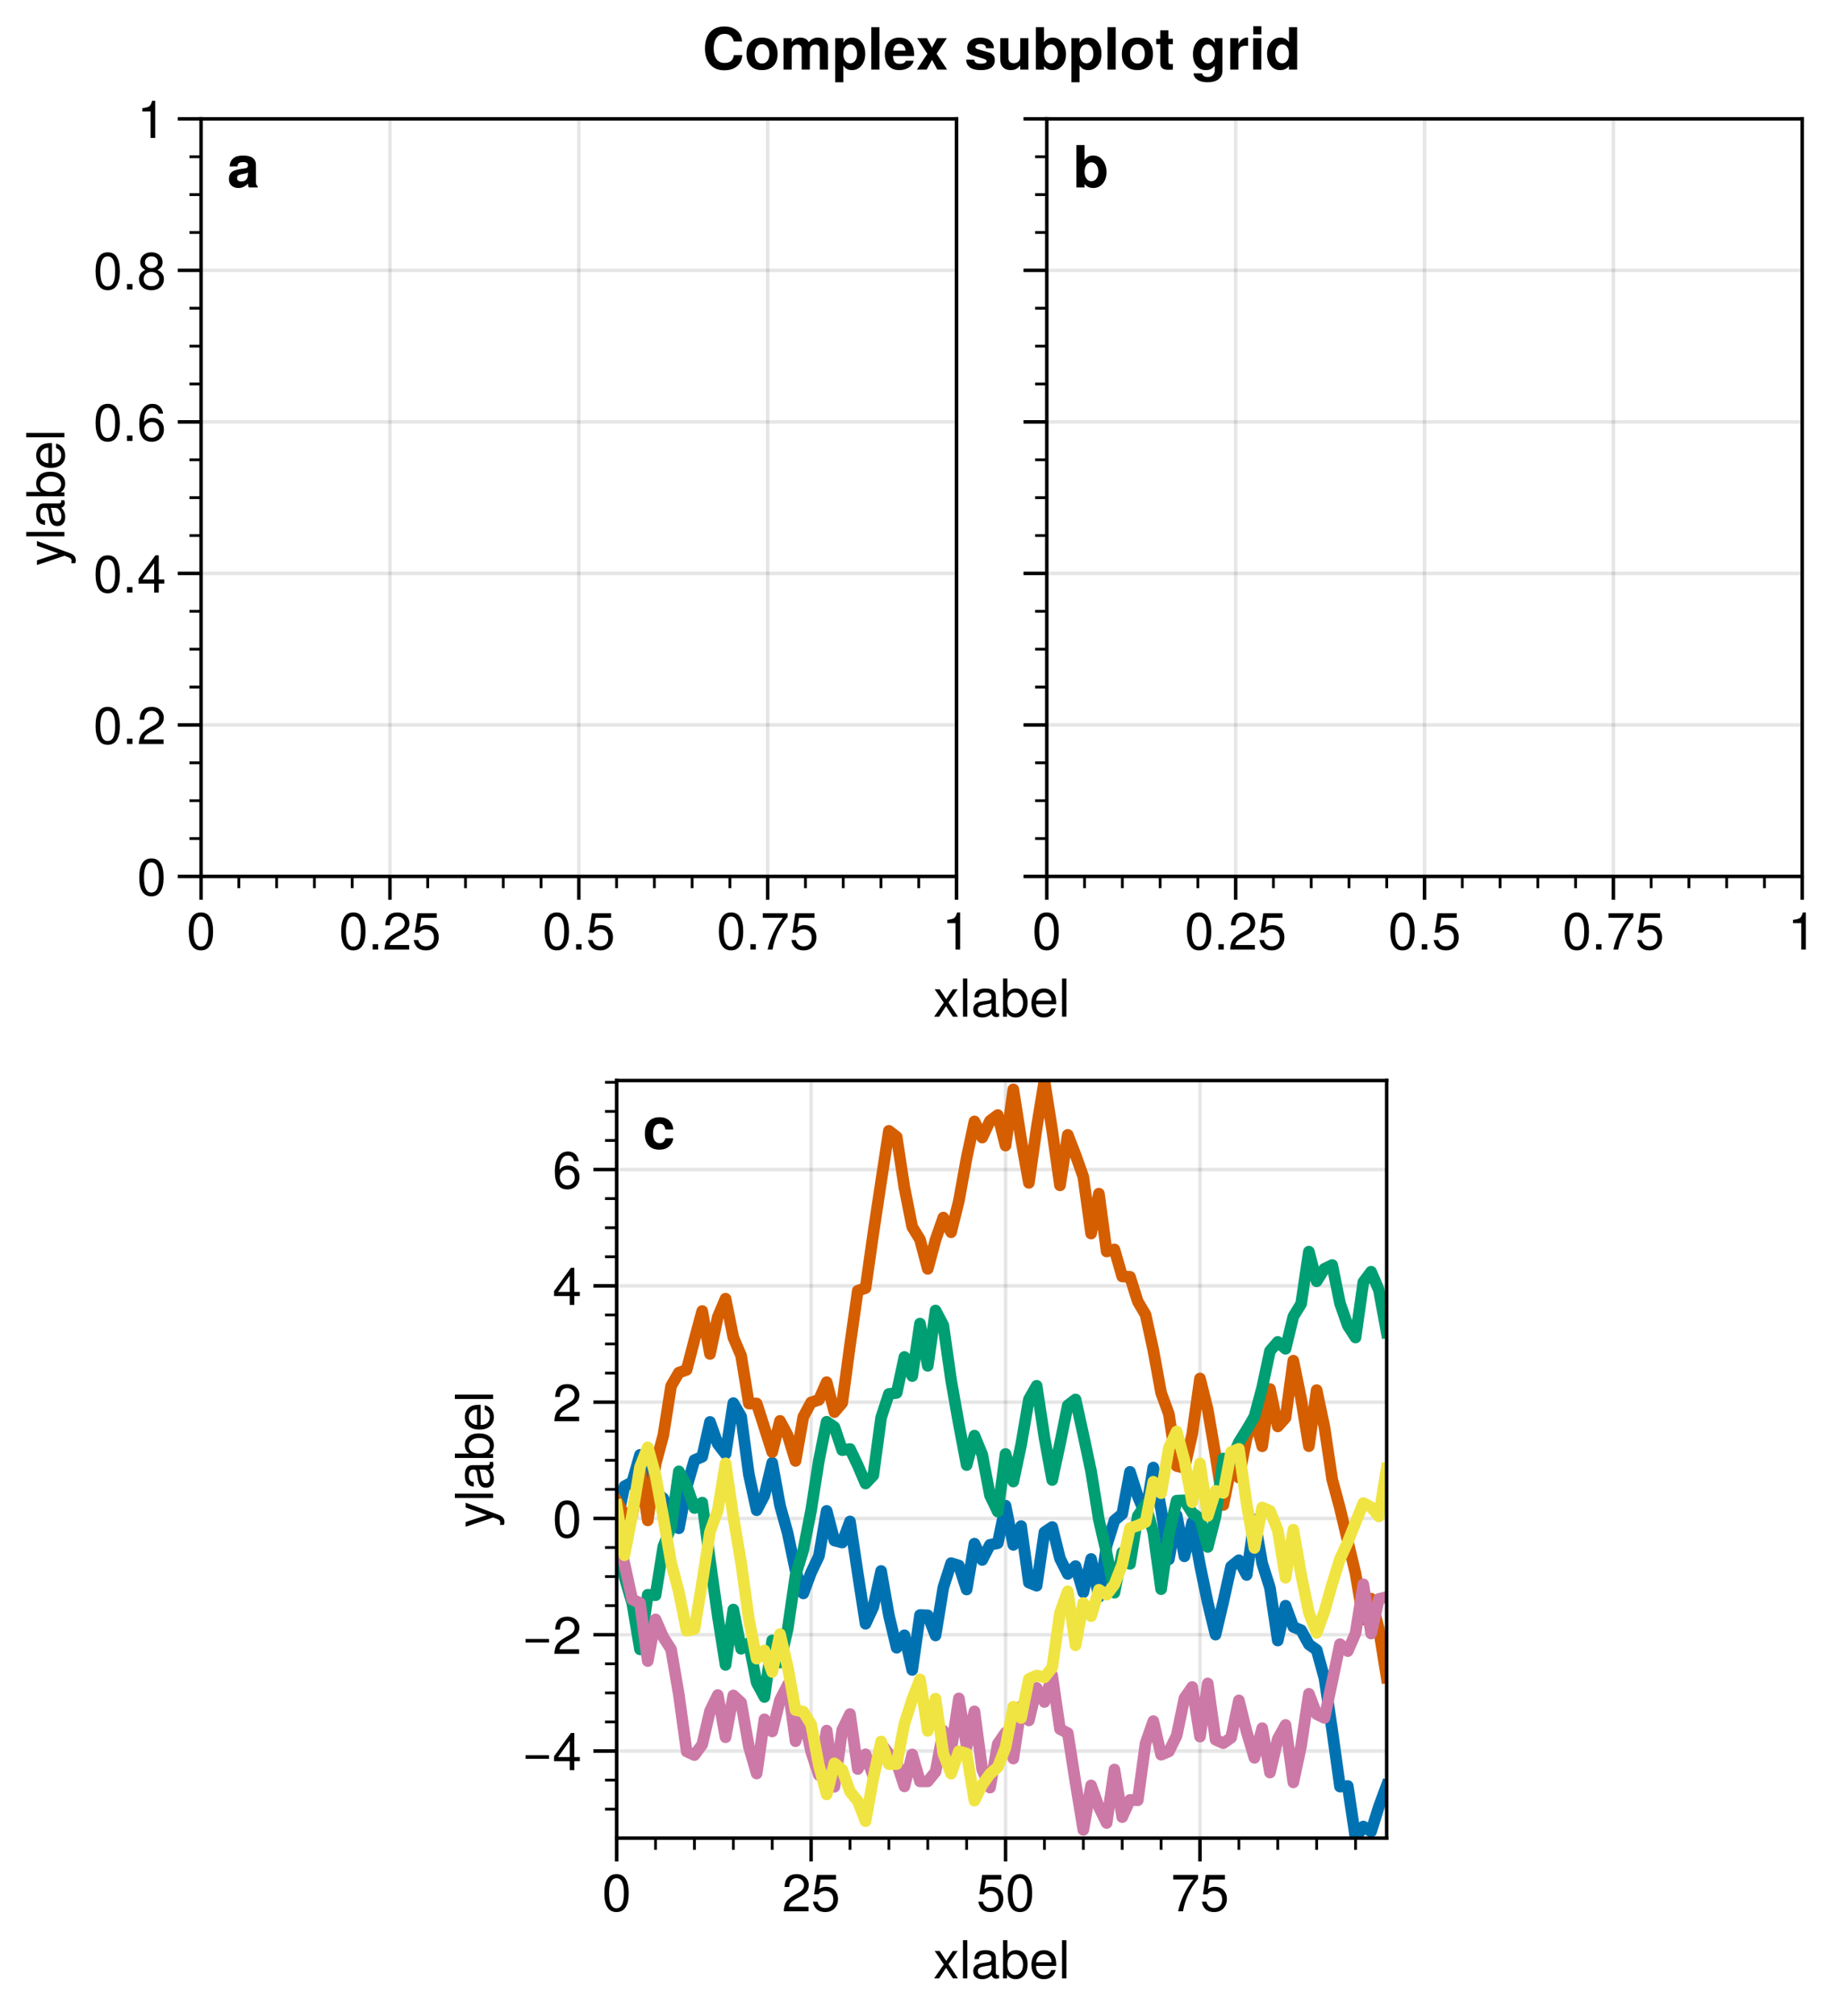 <?xml version="1.0" encoding="utf-8" standalone="no"?>
<!DOCTYPE svg PUBLIC "-//W3C//DTD SVG 1.1//EN"
  "http://www.w3.org/Graphics/SVG/1.1/DTD/svg11.dtd">
<!-- Created with matplotlib (https://matplotlib.org/) -->
<svg height="346.237pt" version="1.1" viewBox="0 0 316.486 346.237" width="316.486pt" xmlns="http://www.w3.org/2000/svg" xmlns:xlink="http://www.w3.org/1999/xlink">
 <defs>
  <style type="text/css">
*{stroke-linecap:butt;stroke-linejoin:round;}
  </style>
 </defs>
 <g id="figure_1">
  <g id="patch_1">
   <path d="M 0 346.237 
L 316.486 346.237 
L 316.486 0 
L 0 0 
z
" style="fill:none;"/>
  </g>
  <g id="axes_1">
   <g id="patch_2">
    <path d="M 34.532 150.527 
L 164.257 150.527 
L 164.257 20.41 
L 34.532 20.41 
z
" style="fill:none;"/>
   </g>
   <g id="matplotlib.axis_1">
    <g id="xtick_1">
     <g id="line2d_1">
      <path clip-path="url(#pfbcfbdd48b)" d="M 34.532 150.527 
L 34.532 20.41 
" style="fill:none;stroke:#000000;stroke-linecap:square;stroke-opacity:0.1;stroke-width:0.6;"/>
     </g>
     <g id="line2d_2">
      <defs>
       <path d="M 0 0 
L 0 4 
" id="mcd6b30cc60" style="stroke:#000000;stroke-width:0.6;"/>
      </defs>
      <g>
       <use style="stroke:#000000;stroke-width:0.6;" x="34.532" xlink:href="#mcd6b30cc60" y="150.527"/>
      </g>
     </g>
     <g id="text_1">
      <!-- 0 -->
      <defs>
       <path d="M 50.703 34.094 
Q 50.703 16.703 44.75 7.594 
Q 38.797 -1.5 27.5 -1.5 
Q 16.094 -1.5 10.188 7.641 
Q 4.297 16.797 4.297 34.688 
Q 4.297 52.594 10.141 61.75 
Q 16 70.906 27.5 70.906 
Q 50.703 70.906 50.703 34.094 
z
M 41.703 34.906 
Q 41.703 63.094 27.5 63.094 
Q 13.297 63.094 13.297 34.594 
Q 13.297 5.797 27.297 5.797 
Q 34.703 5.797 38.203 12.844 
Q 41.703 19.906 41.703 34.906 
z
" id="TeXGyreHeros-Regular-48"/>
      </defs>
      <g transform="translate(32.03 163.088)scale(0.09 -0.09)">
       <use xlink:href="#TeXGyreHeros-Regular-48"/>
      </g>
     </g>
    </g>
    <g id="xtick_2">
     <g id="line2d_3">
      <path clip-path="url(#pfbcfbdd48b)" d="M 66.963 150.527 
L 66.963 20.41 
" style="fill:none;stroke:#000000;stroke-linecap:square;stroke-opacity:0.1;stroke-width:0.6;"/>
     </g>
     <g id="line2d_4">
      <g>
       <use style="stroke:#000000;stroke-width:0.6;" x="66.963" xlink:href="#mcd6b30cc60" y="150.527"/>
      </g>
     </g>
     <g id="text_2">
      <!-- 0.25 -->
      <defs>
       <path d="M 19.094 0 
L 8.703 0 
L 8.703 10.406 
L 19.094 10.406 
z
" id="TeXGyreHeros-Regular-46"/>
       <path d="M 51.094 50.094 
Q 51.094 36.703 36.094 28.703 
L 26.094 23.297 
Q 19.594 19.5 16.797 16.297 
Q 14 13.094 13.297 8.703 
L 50.594 8.703 
L 50.594 0 
L 3.406 0 
Q 4 11.703 8.094 18.047 
Q 12.203 24.406 23.297 30.703 
L 32.5 35.906 
Q 42.094 41.406 42.094 49.906 
Q 42.094 55.594 38.094 59.391 
Q 34.094 63.203 28.094 63.203 
Q 21.406 63.203 17.844 59.141 
Q 14.297 55.094 13.797 46.297 
L 5 46.297 
Q 5.703 70.906 28.406 70.906 
Q 38.406 70.906 44.75 65 
Q 51.094 59.094 51.094 50.094 
z
" id="TeXGyreHeros-Regular-50"/>
       <path d="M 51.297 23.5 
Q 51.297 12.297 44.547 5.391 
Q 37.797 -1.5 27 -1.5 
Q 17.297 -1.5 11.438 3.203 
Q 5.594 7.906 3.5 18.203 
L 12.297 18.203 
Q 15.406 6.297 26.797 6.297 
Q 34.094 6.297 38.188 10.5 
Q 42.297 14.703 42.297 22.297 
Q 42.297 30.094 38.141 34.5 
Q 34 38.906 26.797 38.906 
Q 22.703 38.906 19.797 37.453 
Q 16.906 36 13.797 32.297 
L 5.703 32.297 
L 11 69.406 
L 47.594 69.406 
L 47.594 60.703 
L 18.094 60.703 
L 15.297 42.406 
Q 21.203 46.703 28.406 46.703 
Q 38.594 46.703 44.938 40.344 
Q 51.297 34 51.297 23.5 
z
" id="TeXGyreHeros-Regular-53"/>
      </defs>
      <g transform="translate(58.207 163.088)scale(0.09 -0.09)">
       <use xlink:href="#TeXGyreHeros-Regular-48"/>
       <use x="55.6" xlink:href="#TeXGyreHeros-Regular-46"/>
       <use x="83.4" xlink:href="#TeXGyreHeros-Regular-50"/>
       <use x="139" xlink:href="#TeXGyreHeros-Regular-53"/>
      </g>
     </g>
    </g>
    <g id="xtick_3">
     <g id="line2d_5">
      <path clip-path="url(#pfbcfbdd48b)" d="M 99.395 150.527 
L 99.395 20.41 
" style="fill:none;stroke:#000000;stroke-linecap:square;stroke-opacity:0.1;stroke-width:0.6;"/>
     </g>
     <g id="line2d_6">
      <g>
       <use style="stroke:#000000;stroke-width:0.6;" x="99.395" xlink:href="#mcd6b30cc60" y="150.527"/>
      </g>
     </g>
     <g id="text_3">
      <!-- 0.5 -->
      <g transform="translate(93.14 163.088)scale(0.09 -0.09)">
       <use xlink:href="#TeXGyreHeros-Regular-48"/>
       <use x="55.6" xlink:href="#TeXGyreHeros-Regular-46"/>
       <use x="83.4" xlink:href="#TeXGyreHeros-Regular-53"/>
      </g>
     </g>
    </g>
    <g id="xtick_4">
     <g id="line2d_7">
      <path clip-path="url(#pfbcfbdd48b)" d="M 131.826 150.527 
L 131.826 20.41 
" style="fill:none;stroke:#000000;stroke-linecap:square;stroke-opacity:0.1;stroke-width:0.6;"/>
     </g>
     <g id="line2d_8">
      <g>
       <use style="stroke:#000000;stroke-width:0.6;" x="131.826" xlink:href="#mcd6b30cc60" y="150.527"/>
      </g>
     </g>
     <g id="text_4">
      <!-- 0.75 -->
      <defs>
       <path d="M 52 62 
Q 29.094 34.797 23.203 0 
L 13.797 0 
Q 21.297 33.5 42.906 60.703 
L 4.594 60.703 
L 4.594 69.406 
L 52 69.406 
z
" id="TeXGyreHeros-Regular-55"/>
      </defs>
      <g transform="translate(123.07 163.088)scale(0.09 -0.09)">
       <use xlink:href="#TeXGyreHeros-Regular-48"/>
       <use x="55.6" xlink:href="#TeXGyreHeros-Regular-46"/>
       <use x="83.4" xlink:href="#TeXGyreHeros-Regular-55"/>
       <use x="139" xlink:href="#TeXGyreHeros-Regular-53"/>
      </g>
     </g>
    </g>
    <g id="xtick_5">
     <g id="line2d_9">
      <path clip-path="url(#pfbcfbdd48b)" d="M 164.257 150.527 
L 164.257 20.41 
" style="fill:none;stroke:#000000;stroke-linecap:square;stroke-opacity:0.1;stroke-width:0.6;"/>
     </g>
     <g id="line2d_10">
      <g>
       <use style="stroke:#000000;stroke-width:0.6;" x="164.257" xlink:href="#mcd6b30cc60" y="150.527"/>
      </g>
     </g>
     <g id="text_5">
      <!-- 1 -->
      <defs>
       <path d="M 34.703 0 
L 25.906 0 
L 25.906 50.5 
L 10.203 50.5 
L 10.203 56.797 
Q 20.406 58.094 23.5 60.391 
Q 26.594 62.703 28.906 70.906 
L 34.703 70.906 
z
" id="TeXGyreHeros-Regular-49"/>
      </defs>
      <g transform="translate(161.756 163.088)scale(0.09 -0.09)">
       <use xlink:href="#TeXGyreHeros-Regular-49"/>
      </g>
     </g>
    </g>
    <g id="xtick_6">
     <g id="line2d_11">
      <defs>
       <path d="M 0 0 
L 0 2 
" id="m6d5765d54d" style="stroke:#000000;stroke-width:0.48;"/>
      </defs>
      <g>
       <use style="stroke:#000000;stroke-width:0.48;" x="41.018" xlink:href="#m6d5765d54d" y="150.527"/>
      </g>
     </g>
    </g>
    <g id="xtick_7">
     <g id="line2d_12">
      <g>
       <use style="stroke:#000000;stroke-width:0.48;" x="47.504" xlink:href="#m6d5765d54d" y="150.527"/>
      </g>
     </g>
    </g>
    <g id="xtick_8">
     <g id="line2d_13">
      <g>
       <use style="stroke:#000000;stroke-width:0.48;" x="53.991" xlink:href="#m6d5765d54d" y="150.527"/>
      </g>
     </g>
    </g>
    <g id="xtick_9">
     <g id="line2d_14">
      <g>
       <use style="stroke:#000000;stroke-width:0.48;" x="60.477" xlink:href="#m6d5765d54d" y="150.527"/>
      </g>
     </g>
    </g>
    <g id="xtick_10">
     <g id="line2d_15">
      <g>
       <use style="stroke:#000000;stroke-width:0.48;" x="73.45" xlink:href="#m6d5765d54d" y="150.527"/>
      </g>
     </g>
    </g>
    <g id="xtick_11">
     <g id="line2d_16">
      <g>
       <use style="stroke:#000000;stroke-width:0.48;" x="79.936" xlink:href="#m6d5765d54d" y="150.527"/>
      </g>
     </g>
    </g>
    <g id="xtick_12">
     <g id="line2d_17">
      <g>
       <use style="stroke:#000000;stroke-width:0.48;" x="86.422" xlink:href="#m6d5765d54d" y="150.527"/>
      </g>
     </g>
    </g>
    <g id="xtick_13">
     <g id="line2d_18">
      <g>
       <use style="stroke:#000000;stroke-width:0.48;" x="92.908" xlink:href="#m6d5765d54d" y="150.527"/>
      </g>
     </g>
    </g>
    <g id="xtick_14">
     <g id="line2d_19">
      <g>
       <use style="stroke:#000000;stroke-width:0.48;" x="105.881" xlink:href="#m6d5765d54d" y="150.527"/>
      </g>
     </g>
    </g>
    <g id="xtick_15">
     <g id="line2d_20">
      <g>
       <use style="stroke:#000000;stroke-width:0.48;" x="112.367" xlink:href="#m6d5765d54d" y="150.527"/>
      </g>
     </g>
    </g>
    <g id="xtick_16">
     <g id="line2d_21">
      <g>
       <use style="stroke:#000000;stroke-width:0.48;" x="118.853" xlink:href="#m6d5765d54d" y="150.527"/>
      </g>
     </g>
    </g>
    <g id="xtick_17">
     <g id="line2d_22">
      <g>
       <use style="stroke:#000000;stroke-width:0.48;" x="125.34" xlink:href="#m6d5765d54d" y="150.527"/>
      </g>
     </g>
    </g>
    <g id="xtick_18">
     <g id="line2d_23">
      <g>
       <use style="stroke:#000000;stroke-width:0.48;" x="138.312" xlink:href="#m6d5765d54d" y="150.527"/>
      </g>
     </g>
    </g>
    <g id="xtick_19">
     <g id="line2d_24">
      <g>
       <use style="stroke:#000000;stroke-width:0.48;" x="144.799" xlink:href="#m6d5765d54d" y="150.527"/>
      </g>
     </g>
    </g>
    <g id="xtick_20">
     <g id="line2d_25">
      <g>
       <use style="stroke:#000000;stroke-width:0.48;" x="151.285" xlink:href="#m6d5765d54d" y="150.527"/>
      </g>
     </g>
    </g>
    <g id="xtick_21">
     <g id="line2d_26">
      <g>
       <use style="stroke:#000000;stroke-width:0.48;" x="157.771" xlink:href="#m6d5765d54d" y="150.527"/>
      </g>
     </g>
    </g>
    <g id="text_6">
     <!-- xlabel -->
     <defs>
      <path d="M 47.297 0 
L 37.594 0 
L 24.5 20.094 
L 11.203 0 
L 1.703 0 
L 20.203 26.703 
L 2.703 52.406 
L 12.203 52.406 
L 24.797 33.406 
L 37.406 52.406 
L 46.797 52.406 
L 29.203 27.094 
z
" id="TeXGyreHeros-Regular-120"/>
      <path d="M 15.094 0 
L 6.797 0 
L 6.797 72.906 
L 15.094 72.906 
z
" id="TeXGyreHeros-Regular-108"/>
      <path d="M 53.5 0.203 
Q 50 -0.703 47.797 -0.703 
Q 44.703 -0.703 42.297 1.25 
Q 39.906 3.203 39.203 6.203 
Q 32 -1.5 21.406 -1.5 
Q 13.406 -1.5 8.797 2.5 
Q 4.203 6.5 4.203 13.594 
Q 4.203 23.406 13.406 27.203 
Q 15.906 28.203 18.703 28.75 
Q 21.5 29.297 30.203 30.406 
Q 35.094 31 37 32.297 
Q 38.906 33.594 38.906 36.203 
L 38.906 38.406 
Q 38.906 42.203 35.844 44.203 
Q 32.797 46.203 27.203 46.203 
Q 21.406 46.203 18.406 43.953 
Q 15.406 41.703 14.906 36.906 
L 6.5 36.906 
Q 7.203 53.906 27.5 53.906 
Q 37.203 53.906 42.203 50.25 
Q 47.203 46.594 47.203 39.594 
L 47.203 10.406 
Q 47.203 6.297 51.703 6.297 
Q 52.594 6.297 53.5 6.5 
z
M 38.906 18.094 
L 38.906 25.906 
Q 35.594 24.406 25.5 23 
Q 18.703 22 15.797 19.953 
Q 12.906 17.906 12.906 13.797 
Q 12.906 5.797 23.203 5.797 
Q 29.5 5.797 34.203 9.25 
Q 38.906 12.703 38.906 18.094 
z
" id="TeXGyreHeros-Regular-97"/>
      <path d="M 52.297 26.797 
Q 52.297 14 46.047 6.25 
Q 39.797 -1.5 29.5 -1.5 
Q 18.797 -1.5 12.906 7.5 
L 12.906 0 
L 5.406 0 
L 5.406 72.906 
L 13.703 72.906 
L 13.703 45.297 
Q 19.406 53.906 29.906 53.906 
Q 40.297 53.906 46.297 46.703 
Q 52.297 39.5 52.297 26.797 
z
M 43.594 26.297 
Q 43.594 35.094 39.391 40.594 
Q 35.203 46.094 28.297 46.094 
Q 21.703 46.406 17.703 40.906 
Q 13.703 35.406 13.703 26.203 
Q 13.703 17.297 17.703 11.797 
Q 21.703 6.297 28.297 6.297 
Q 35.094 6.297 39.344 11.844 
Q 43.594 17.406 43.594 26.297 
z
" id="TeXGyreHeros-Regular-98"/>
      <path d="M 51.297 23.797 
L 12.703 23.797 
Q 12.797 15.094 17.047 10.641 
Q 21.297 6.203 28.094 6.203 
Q 38.594 6.203 41.797 15.906 
L 50.203 15.906 
Q 48.594 7.906 42.641 3.203 
Q 36.703 -1.5 27.797 -1.5 
Q 16.703 -1.5 10.344 5.75 
Q 4 13 4 25.891 
Q 4 38.797 10.5 46.344 
Q 17 53.906 28 53.906 
Q 35.406 53.906 41.047 50.203 
Q 46.703 46.5 49.203 40.094 
Q 51.297 34.594 51.297 23.797 
z
M 42.406 31.203 
Q 42.406 37.406 38.203 41.797 
Q 34 46.203 27.906 46.203 
Q 21.594 46.203 17.5 41.891 
Q 13.406 37.594 12.906 30.594 
L 42.297 30.594 
z
" id="TeXGyreHeros-Regular-101"/>
     </defs>
     <g transform="translate(160.255 174.612)scale(0.09 -0.09)">
      <use xlink:href="#TeXGyreHeros-Regular-120"/>
      <use x="50" xlink:href="#TeXGyreHeros-Regular-108"/>
      <use x="72.2" xlink:href="#TeXGyreHeros-Regular-97"/>
      <use x="127.8" xlink:href="#TeXGyreHeros-Regular-98"/>
      <use x="183.4" xlink:href="#TeXGyreHeros-Regular-101"/>
      <use x="239" xlink:href="#TeXGyreHeros-Regular-108"/>
     </g>
    </g>
   </g>
   <g id="matplotlib.axis_2">
    <g id="ytick_1">
     <g id="line2d_27">
      <path clip-path="url(#pfbcfbdd48b)" d="M 34.532 150.527 
L 164.257 150.527 
" style="fill:none;stroke:#000000;stroke-linecap:square;stroke-opacity:0.1;stroke-width:0.6;"/>
     </g>
     <g id="line2d_28">
      <defs>
       <path d="M 0 0 
L -4 0 
" id="m4f05c114f9" style="stroke:#000000;stroke-width:0.6;"/>
      </defs>
      <g>
       <use style="stroke:#000000;stroke-width:0.6;" x="34.532" xlink:href="#m4f05c114f9" y="150.527"/>
      </g>
     </g>
     <g id="text_7">
      <!-- 0 -->
      <g transform="translate(23.528 153.808)scale(0.09 -0.09)">
       <use xlink:href="#TeXGyreHeros-Regular-48"/>
      </g>
     </g>
    </g>
    <g id="ytick_2">
     <g id="line2d_29">
      <path clip-path="url(#pfbcfbdd48b)" d="M 34.532 124.504 
L 164.257 124.504 
" style="fill:none;stroke:#000000;stroke-linecap:square;stroke-opacity:0.1;stroke-width:0.6;"/>
     </g>
     <g id="line2d_30">
      <g>
       <use style="stroke:#000000;stroke-width:0.6;" x="34.532" xlink:href="#m4f05c114f9" y="124.504"/>
      </g>
     </g>
     <g id="text_8">
      <!-- 0.2 -->
      <g transform="translate(16.023 127.784)scale(0.09 -0.09)">
       <use xlink:href="#TeXGyreHeros-Regular-48"/>
       <use x="55.6" xlink:href="#TeXGyreHeros-Regular-46"/>
       <use x="83.4" xlink:href="#TeXGyreHeros-Regular-50"/>
      </g>
     </g>
    </g>
    <g id="ytick_3">
     <g id="line2d_31">
      <path clip-path="url(#pfbcfbdd48b)" d="M 34.532 98.48 
L 164.257 98.48 
" style="fill:none;stroke:#000000;stroke-linecap:square;stroke-opacity:0.1;stroke-width:0.6;"/>
     </g>
     <g id="line2d_32">
      <g>
       <use style="stroke:#000000;stroke-width:0.6;" x="34.532" xlink:href="#m4f05c114f9" y="98.48"/>
      </g>
     </g>
     <g id="text_9">
      <!-- 0.4 -->
      <defs>
       <path d="M 52 17 
L 41.5 17 
L 41.5 0 
L 32.703 0 
L 32.703 17 
L 2.797 17 
L 2.797 26.297 
L 35 70.906 
L 41.5 70.906 
L 41.5 24.906 
L 52 24.906 
z
M 32.703 24.906 
L 32.703 55.906 
L 10.5 24.906 
z
" id="TeXGyreHeros-Regular-52"/>
      </defs>
      <g transform="translate(16.023 101.761)scale(0.09 -0.09)">
       <use xlink:href="#TeXGyreHeros-Regular-48"/>
       <use x="55.6" xlink:href="#TeXGyreHeros-Regular-46"/>
       <use x="83.4" xlink:href="#TeXGyreHeros-Regular-52"/>
      </g>
     </g>
    </g>
    <g id="ytick_4">
     <g id="line2d_33">
      <path clip-path="url(#pfbcfbdd48b)" d="M 34.532 72.457 
L 164.257 72.457 
" style="fill:none;stroke:#000000;stroke-linecap:square;stroke-opacity:0.1;stroke-width:0.6;"/>
     </g>
     <g id="line2d_34">
      <g>
       <use style="stroke:#000000;stroke-width:0.6;" x="34.532" xlink:href="#m4f05c114f9" y="72.457"/>
      </g>
     </g>
     <g id="text_10">
      <!-- 0.6 -->
      <defs>
       <path d="M 51.297 22 
Q 51.297 11.594 44.797 5.047 
Q 38.297 -1.5 28.094 -1.5 
Q 4.297 -1.5 4.297 32.297 
Q 4.297 50.906 10.844 60.906 
Q 17.406 70.906 29.703 70.906 
Q 37.797 70.906 43.141 66 
Q 48.5 61.094 49.797 52.406 
L 41 52.406 
Q 39.906 57.5 36.797 60.297 
Q 33.703 63.094 29.094 63.094 
Q 21.5 63.094 17.453 56.141 
Q 13.406 49.203 13.297 36.203 
Q 19.094 44.094 29.594 44.094 
Q 39.203 44.094 45.25 38 
Q 51.297 31.906 51.297 22 
z
M 42.297 21.297 
Q 42.297 28.406 38.594 32.344 
Q 34.906 36.297 28.5 36.297 
Q 21.906 36.297 17.844 32.344 
Q 13.797 28.406 13.797 21.797 
Q 13.797 15 17.891 10.641 
Q 22 6.297 28.203 6.297 
Q 34.297 6.297 38.297 10.5 
Q 42.297 14.703 42.297 21.297 
z
" id="TeXGyreHeros-Regular-54"/>
      </defs>
      <g transform="translate(16.023 75.738)scale(0.09 -0.09)">
       <use xlink:href="#TeXGyreHeros-Regular-48"/>
       <use x="55.6" xlink:href="#TeXGyreHeros-Regular-46"/>
       <use x="83.4" xlink:href="#TeXGyreHeros-Regular-54"/>
      </g>
     </g>
    </g>
    <g id="ytick_5">
     <g id="line2d_35">
      <path clip-path="url(#pfbcfbdd48b)" d="M 34.532 46.434 
L 164.257 46.434 
" style="fill:none;stroke:#000000;stroke-linecap:square;stroke-opacity:0.1;stroke-width:0.6;"/>
     </g>
     <g id="line2d_36">
      <g>
       <use style="stroke:#000000;stroke-width:0.6;" x="34.532" xlink:href="#m4f05c114f9" y="46.434"/>
      </g>
     </g>
     <g id="text_11">
      <!-- 0.8 -->
      <defs>
       <path d="M 51.297 20 
Q 51.297 10.406 44.641 4.453 
Q 38 -1.5 27.5 -1.5 
Q 16.906 -1.5 10.297 4.453 
Q 3.703 10.406 3.703 20.094 
Q 3.703 31.5 15.797 37.297 
Q 10.406 40.703 8.297 43.891 
Q 6.203 47.094 6.203 52 
Q 6.203 60.297 12.141 65.594 
Q 18.094 70.906 27.5 70.906 
Q 36.906 70.906 42.844 65.594 
Q 48.797 60.297 48.797 52 
Q 48.797 47 46.688 43.797 
Q 44.594 40.594 39.094 37.297 
Q 51.297 31.5 51.297 20 
z
M 39.797 51.797 
Q 39.797 57 36.438 60.047 
Q 33.094 63.094 27.5 63.094 
Q 21.906 63.094 18.547 60.047 
Q 15.203 57 15.203 51.906 
Q 15.203 46.906 18.547 43.844 
Q 21.906 40.797 27.5 40.797 
Q 33 40.797 36.391 43.797 
Q 39.797 46.797 39.797 51.797 
z
M 42.297 19.906 
Q 42.297 26.094 38.25 29.75 
Q 34.203 33.406 27.5 33.406 
Q 20.797 33.406 16.75 29.75 
Q 12.703 26.094 12.703 19.891 
Q 12.703 13.703 16.75 10 
Q 20.797 6.297 27.297 6.297 
Q 34.094 6.297 38.188 9.938 
Q 42.297 13.594 42.297 19.906 
z
" id="TeXGyreHeros-Regular-56"/>
      </defs>
      <g transform="translate(16.023 49.715)scale(0.09 -0.09)">
       <use xlink:href="#TeXGyreHeros-Regular-48"/>
       <use x="55.6" xlink:href="#TeXGyreHeros-Regular-46"/>
       <use x="83.4" xlink:href="#TeXGyreHeros-Regular-56"/>
      </g>
     </g>
    </g>
    <g id="ytick_6">
     <g id="line2d_37">
      <path clip-path="url(#pfbcfbdd48b)" d="M 34.532 20.41 
L 164.257 20.41 
" style="fill:none;stroke:#000000;stroke-linecap:square;stroke-opacity:0.1;stroke-width:0.6;"/>
     </g>
     <g id="line2d_38">
      <g>
       <use style="stroke:#000000;stroke-width:0.6;" x="34.532" xlink:href="#m4f05c114f9" y="20.41"/>
      </g>
     </g>
     <g id="text_12">
      <!-- 1 -->
      <g transform="translate(23.528 23.691)scale(0.09 -0.09)">
       <use xlink:href="#TeXGyreHeros-Regular-49"/>
      </g>
     </g>
    </g>
    <g id="ytick_7">
     <g id="line2d_39">
      <defs>
       <path d="M 0 0 
L -2 0 
" id="m9a6bb50e53" style="stroke:#000000;stroke-width:0.48;"/>
      </defs>
      <g>
       <use style="stroke:#000000;stroke-width:0.48;" x="34.532" xlink:href="#m9a6bb50e53" y="144.021"/>
      </g>
     </g>
    </g>
    <g id="ytick_8">
     <g id="line2d_40">
      <g>
       <use style="stroke:#000000;stroke-width:0.48;" x="34.532" xlink:href="#m9a6bb50e53" y="137.515"/>
      </g>
     </g>
    </g>
    <g id="ytick_9">
     <g id="line2d_41">
      <g>
       <use style="stroke:#000000;stroke-width:0.48;" x="34.532" xlink:href="#m9a6bb50e53" y="131.009"/>
      </g>
     </g>
    </g>
    <g id="ytick_10">
     <g id="line2d_42">
      <g>
       <use style="stroke:#000000;stroke-width:0.48;" x="34.532" xlink:href="#m9a6bb50e53" y="117.998"/>
      </g>
     </g>
    </g>
    <g id="ytick_11">
     <g id="line2d_43">
      <g>
       <use style="stroke:#000000;stroke-width:0.48;" x="34.532" xlink:href="#m9a6bb50e53" y="111.492"/>
      </g>
     </g>
    </g>
    <g id="ytick_12">
     <g id="line2d_44">
      <g>
       <use style="stroke:#000000;stroke-width:0.48;" x="34.532" xlink:href="#m9a6bb50e53" y="104.986"/>
      </g>
     </g>
    </g>
    <g id="ytick_13">
     <g id="line2d_45">
      <g>
       <use style="stroke:#000000;stroke-width:0.48;" x="34.532" xlink:href="#m9a6bb50e53" y="91.975"/>
      </g>
     </g>
    </g>
    <g id="ytick_14">
     <g id="line2d_46">
      <g>
       <use style="stroke:#000000;stroke-width:0.48;" x="34.532" xlink:href="#m9a6bb50e53" y="85.469"/>
      </g>
     </g>
    </g>
    <g id="ytick_15">
     <g id="line2d_47">
      <g>
       <use style="stroke:#000000;stroke-width:0.48;" x="34.532" xlink:href="#m9a6bb50e53" y="78.963"/>
      </g>
     </g>
    </g>
    <g id="ytick_16">
     <g id="line2d_48">
      <g>
       <use style="stroke:#000000;stroke-width:0.48;" x="34.532" xlink:href="#m9a6bb50e53" y="65.951"/>
      </g>
     </g>
    </g>
    <g id="ytick_17">
     <g id="line2d_49">
      <g>
       <use style="stroke:#000000;stroke-width:0.48;" x="34.532" xlink:href="#m9a6bb50e53" y="59.445"/>
      </g>
     </g>
    </g>
    <g id="ytick_18">
     <g id="line2d_50">
      <g>
       <use style="stroke:#000000;stroke-width:0.48;" x="34.532" xlink:href="#m9a6bb50e53" y="52.94"/>
      </g>
     </g>
    </g>
    <g id="ytick_19">
     <g id="line2d_51">
      <g>
       <use style="stroke:#000000;stroke-width:0.48;" x="34.532" xlink:href="#m9a6bb50e53" y="39.928"/>
      </g>
     </g>
    </g>
    <g id="ytick_20">
     <g id="line2d_52">
      <g>
       <use style="stroke:#000000;stroke-width:0.48;" x="34.532" xlink:href="#m9a6bb50e53" y="33.422"/>
      </g>
     </g>
    </g>
    <g id="ytick_21">
     <g id="line2d_53">
      <g>
       <use style="stroke:#000000;stroke-width:0.48;" x="34.532" xlink:href="#m9a6bb50e53" y="26.916"/>
      </g>
     </g>
    </g>
    <g id="text_13">
     <!-- ylabel -->
     <defs>
      <path d="M 47.797 52.406 
L 24.5 -11 
Q 20.5 -21.797 11 -21.797 
Q 7.906 -21.797 5.406 -20.5 
L 5.406 -13 
Q 8.094 -13.594 9.797 -13.594 
Q 12.5 -13.594 13.953 -12.438 
Q 15.406 -11.297 16.5 -8.5 
L 19.703 -0.203 
L 2 52.406 
L 10.906 52.406 
L 24.297 11.594 
L 38.797 52.406 
z
" id="TeXGyreHeros-Regular-121"/>
     </defs>
     <g transform="translate(11.062 97.222)rotate(-90)scale(0.09 -0.09)">
      <use xlink:href="#TeXGyreHeros-Regular-121"/>
      <use x="50" xlink:href="#TeXGyreHeros-Regular-108"/>
      <use x="72.2" xlink:href="#TeXGyreHeros-Regular-97"/>
      <use x="127.8" xlink:href="#TeXGyreHeros-Regular-98"/>
      <use x="183.4" xlink:href="#TeXGyreHeros-Regular-101"/>
      <use x="239" xlink:href="#TeXGyreHeros-Regular-108"/>
     </g>
    </g>
   </g>
   <g id="patch_3">
    <path d="M 34.532 150.527 
L 34.532 20.41 
" style="fill:none;stroke:#000000;stroke-linecap:square;stroke-linejoin:miter;stroke-width:0.6;"/>
   </g>
   <g id="patch_4">
    <path d="M 164.257 150.527 
L 164.257 20.41 
" style="fill:none;stroke:#000000;stroke-linecap:square;stroke-linejoin:miter;stroke-width:0.6;"/>
   </g>
   <g id="patch_5">
    <path d="M 34.532 150.527 
L 164.257 150.527 
" style="fill:none;stroke:#000000;stroke-linecap:square;stroke-linejoin:miter;stroke-width:0.6;"/>
   </g>
   <g id="patch_6">
    <path d="M 34.532 20.41 
L 164.257 20.41 
" style="fill:none;stroke:#000000;stroke-linecap:square;stroke-linejoin:miter;stroke-width:0.6;"/>
   </g>
   <g id="text_14">
    <!-- a -->
    <defs>
     <path d="M 52.406 0 
L 37.203 0 
Q 35.594 2 35.594 6.797 
Q 28.203 -0.906 19.203 -0.906 
Q 12.094 -0.906 7.438 3.094 
Q 2.797 7.094 2.797 14.594 
Q 2.797 21.797 6.641 25.594 
Q 10.5 29.406 18.703 30.906 
L 24.297 31.906 
Q 25.5 32.094 27.5 32.391 
Q 29.5 32.703 30.344 32.844 
Q 31.203 33 32.453 33.391 
Q 33.703 33.797 34.203 34.344 
Q 34.703 34.906 35.094 35.844 
Q 35.5 36.797 35.5 38.203 
Q 35.5 43.594 27.406 43.594 
Q 22.203 43.594 20.094 42 
Q 18 40.406 17.5 36.203 
L 4 36.203 
Q 5.297 54.906 27.094 54.906 
Q 49.203 54.906 49.203 38.297 
L 49.203 8.297 
Q 49.203 4.594 52.406 1.703 
z
M 35.5 23.094 
L 35.5 25.5 
Q 33.594 24.594 29.594 23.797 
L 24.797 22.906 
Q 20.297 22.094 18.547 20.641 
Q 16.797 19.203 16.797 16.203 
Q 16.797 10.406 24.406 10.406 
Q 29.703 10.406 32.594 13.703 
Q 35.5 17 35.5 23.094 
z
" id="TeXGyreHeros-Bold-97"/>
    </defs>
    <g transform="translate(39.032 32.201)scale(0.1 -0.1)">
     <use xlink:href="#TeXGyreHeros-Bold-97"/>
    </g>
   </g>
  </g>
  <g id="axes_2">
   <g id="patch_7">
    <path d="M 179.759 150.527 
L 309.485 150.527 
L 309.485 20.41 
L 179.759 20.41 
z
" style="fill:none;"/>
   </g>
   <g id="matplotlib.axis_3">
    <g id="xtick_22">
     <g id="line2d_54">
      <path clip-path="url(#p9294a4fe1c)" d="M 179.759 150.527 
L 179.759 20.41 
" style="fill:none;stroke:#000000;stroke-linecap:square;stroke-opacity:0.1;stroke-width:0.6;"/>
     </g>
     <g id="line2d_55">
      <g>
       <use style="stroke:#000000;stroke-width:0.6;" x="179.759" xlink:href="#mcd6b30cc60" y="150.527"/>
      </g>
     </g>
     <g id="text_15">
      <!-- 0 -->
      <g transform="translate(177.257 163.088)scale(0.09 -0.09)">
       <use xlink:href="#TeXGyreHeros-Regular-48"/>
      </g>
     </g>
    </g>
    <g id="xtick_23">
     <g id="line2d_56">
      <path clip-path="url(#p9294a4fe1c)" d="M 212.191 150.527 
L 212.191 20.41 
" style="fill:none;stroke:#000000;stroke-linecap:square;stroke-opacity:0.1;stroke-width:0.6;"/>
     </g>
     <g id="line2d_57">
      <g>
       <use style="stroke:#000000;stroke-width:0.6;" x="212.191" xlink:href="#mcd6b30cc60" y="150.527"/>
      </g>
     </g>
     <g id="text_16">
      <!-- 0.25 -->
      <g transform="translate(203.435 163.088)scale(0.09 -0.09)">
       <use xlink:href="#TeXGyreHeros-Regular-48"/>
       <use x="55.6" xlink:href="#TeXGyreHeros-Regular-46"/>
       <use x="83.4" xlink:href="#TeXGyreHeros-Regular-50"/>
       <use x="139" xlink:href="#TeXGyreHeros-Regular-53"/>
      </g>
     </g>
    </g>
    <g id="xtick_24">
     <g id="line2d_58">
      <path clip-path="url(#p9294a4fe1c)" d="M 244.622 150.527 
L 244.622 20.41 
" style="fill:none;stroke:#000000;stroke-linecap:square;stroke-opacity:0.1;stroke-width:0.6;"/>
     </g>
     <g id="line2d_59">
      <g>
       <use style="stroke:#000000;stroke-width:0.6;" x="244.622" xlink:href="#mcd6b30cc60" y="150.527"/>
      </g>
     </g>
     <g id="text_17">
      <!-- 0.5 -->
      <g transform="translate(238.368 163.088)scale(0.09 -0.09)">
       <use xlink:href="#TeXGyreHeros-Regular-48"/>
       <use x="55.6" xlink:href="#TeXGyreHeros-Regular-46"/>
       <use x="83.4" xlink:href="#TeXGyreHeros-Regular-53"/>
      </g>
     </g>
    </g>
    <g id="xtick_25">
     <g id="line2d_60">
      <path clip-path="url(#p9294a4fe1c)" d="M 277.053 150.527 
L 277.053 20.41 
" style="fill:none;stroke:#000000;stroke-linecap:square;stroke-opacity:0.1;stroke-width:0.6;"/>
     </g>
     <g id="line2d_61">
      <g>
       <use style="stroke:#000000;stroke-width:0.6;" x="277.053" xlink:href="#mcd6b30cc60" y="150.527"/>
      </g>
     </g>
     <g id="text_18">
      <!-- 0.75 -->
      <g transform="translate(268.297 163.088)scale(0.09 -0.09)">
       <use xlink:href="#TeXGyreHeros-Regular-48"/>
       <use x="55.6" xlink:href="#TeXGyreHeros-Regular-46"/>
       <use x="83.4" xlink:href="#TeXGyreHeros-Regular-55"/>
       <use x="139" xlink:href="#TeXGyreHeros-Regular-53"/>
      </g>
     </g>
    </g>
    <g id="xtick_26">
     <g id="line2d_62">
      <path clip-path="url(#p9294a4fe1c)" d="M 309.485 150.527 
L 309.485 20.41 
" style="fill:none;stroke:#000000;stroke-linecap:square;stroke-opacity:0.1;stroke-width:0.6;"/>
     </g>
     <g id="line2d_63">
      <g>
       <use style="stroke:#000000;stroke-width:0.6;" x="309.485" xlink:href="#mcd6b30cc60" y="150.527"/>
      </g>
     </g>
     <g id="text_19">
      <!-- 1 -->
      <g transform="translate(306.983 163.088)scale(0.09 -0.09)">
       <use xlink:href="#TeXGyreHeros-Regular-49"/>
      </g>
     </g>
    </g>
    <g id="xtick_27">
     <g id="line2d_64">
      <g>
       <use style="stroke:#000000;stroke-width:0.48;" x="186.245" xlink:href="#m6d5765d54d" y="150.527"/>
      </g>
     </g>
    </g>
    <g id="xtick_28">
     <g id="line2d_65">
      <g>
       <use style="stroke:#000000;stroke-width:0.48;" x="192.732" xlink:href="#m6d5765d54d" y="150.527"/>
      </g>
     </g>
    </g>
    <g id="xtick_29">
     <g id="line2d_66">
      <g>
       <use style="stroke:#000000;stroke-width:0.48;" x="199.218" xlink:href="#m6d5765d54d" y="150.527"/>
      </g>
     </g>
    </g>
    <g id="xtick_30">
     <g id="line2d_67">
      <g>
       <use style="stroke:#000000;stroke-width:0.48;" x="205.704" xlink:href="#m6d5765d54d" y="150.527"/>
      </g>
     </g>
    </g>
    <g id="xtick_31">
     <g id="line2d_68">
      <g>
       <use style="stroke:#000000;stroke-width:0.48;" x="218.677" xlink:href="#m6d5765d54d" y="150.527"/>
      </g>
     </g>
    </g>
    <g id="xtick_32">
     <g id="line2d_69">
      <g>
       <use style="stroke:#000000;stroke-width:0.48;" x="225.163" xlink:href="#m6d5765d54d" y="150.527"/>
      </g>
     </g>
    </g>
    <g id="xtick_33">
     <g id="line2d_70">
      <g>
       <use style="stroke:#000000;stroke-width:0.48;" x="231.649" xlink:href="#m6d5765d54d" y="150.527"/>
      </g>
     </g>
    </g>
    <g id="xtick_34">
     <g id="line2d_71">
      <g>
       <use style="stroke:#000000;stroke-width:0.48;" x="238.136" xlink:href="#m6d5765d54d" y="150.527"/>
      </g>
     </g>
    </g>
    <g id="xtick_35">
     <g id="line2d_72">
      <g>
       <use style="stroke:#000000;stroke-width:0.48;" x="251.108" xlink:href="#m6d5765d54d" y="150.527"/>
      </g>
     </g>
    </g>
    <g id="xtick_36">
     <g id="line2d_73">
      <g>
       <use style="stroke:#000000;stroke-width:0.48;" x="257.595" xlink:href="#m6d5765d54d" y="150.527"/>
      </g>
     </g>
    </g>
    <g id="xtick_37">
     <g id="line2d_74">
      <g>
       <use style="stroke:#000000;stroke-width:0.48;" x="264.081" xlink:href="#m6d5765d54d" y="150.527"/>
      </g>
     </g>
    </g>
    <g id="xtick_38">
     <g id="line2d_75">
      <g>
       <use style="stroke:#000000;stroke-width:0.48;" x="270.567" xlink:href="#m6d5765d54d" y="150.527"/>
      </g>
     </g>
    </g>
    <g id="xtick_39">
     <g id="line2d_76">
      <g>
       <use style="stroke:#000000;stroke-width:0.48;" x="283.54" xlink:href="#m6d5765d54d" y="150.527"/>
      </g>
     </g>
    </g>
    <g id="xtick_40">
     <g id="line2d_77">
      <g>
       <use style="stroke:#000000;stroke-width:0.48;" x="290.026" xlink:href="#m6d5765d54d" y="150.527"/>
      </g>
     </g>
    </g>
    <g id="xtick_41">
     <g id="line2d_78">
      <g>
       <use style="stroke:#000000;stroke-width:0.48;" x="296.512" xlink:href="#m6d5765d54d" y="150.527"/>
      </g>
     </g>
    </g>
    <g id="xtick_42">
     <g id="line2d_79">
      <g>
       <use style="stroke:#000000;stroke-width:0.48;" x="302.998" xlink:href="#m6d5765d54d" y="150.527"/>
      </g>
     </g>
    </g>
   </g>
   <g id="matplotlib.axis_4">
    <g id="ytick_22">
     <g id="line2d_80">
      <path clip-path="url(#p9294a4fe1c)" d="M 179.759 150.527 
L 309.485 150.527 
" style="fill:none;stroke:#000000;stroke-linecap:square;stroke-opacity:0.1;stroke-width:0.6;"/>
     </g>
     <g id="line2d_81">
      <g>
       <use style="stroke:#000000;stroke-width:0.6;" x="179.759" xlink:href="#m4f05c114f9" y="150.527"/>
      </g>
     </g>
    </g>
    <g id="ytick_23">
     <g id="line2d_82">
      <path clip-path="url(#p9294a4fe1c)" d="M 179.759 124.504 
L 309.485 124.504 
" style="fill:none;stroke:#000000;stroke-linecap:square;stroke-opacity:0.1;stroke-width:0.6;"/>
     </g>
     <g id="line2d_83">
      <g>
       <use style="stroke:#000000;stroke-width:0.6;" x="179.759" xlink:href="#m4f05c114f9" y="124.504"/>
      </g>
     </g>
    </g>
    <g id="ytick_24">
     <g id="line2d_84">
      <path clip-path="url(#p9294a4fe1c)" d="M 179.759 98.48 
L 309.485 98.48 
" style="fill:none;stroke:#000000;stroke-linecap:square;stroke-opacity:0.1;stroke-width:0.6;"/>
     </g>
     <g id="line2d_85">
      <g>
       <use style="stroke:#000000;stroke-width:0.6;" x="179.759" xlink:href="#m4f05c114f9" y="98.48"/>
      </g>
     </g>
    </g>
    <g id="ytick_25">
     <g id="line2d_86">
      <path clip-path="url(#p9294a4fe1c)" d="M 179.759 72.457 
L 309.485 72.457 
" style="fill:none;stroke:#000000;stroke-linecap:square;stroke-opacity:0.1;stroke-width:0.6;"/>
     </g>
     <g id="line2d_87">
      <g>
       <use style="stroke:#000000;stroke-width:0.6;" x="179.759" xlink:href="#m4f05c114f9" y="72.457"/>
      </g>
     </g>
    </g>
    <g id="ytick_26">
     <g id="line2d_88">
      <path clip-path="url(#p9294a4fe1c)" d="M 179.759 46.434 
L 309.485 46.434 
" style="fill:none;stroke:#000000;stroke-linecap:square;stroke-opacity:0.1;stroke-width:0.6;"/>
     </g>
     <g id="line2d_89">
      <g>
       <use style="stroke:#000000;stroke-width:0.6;" x="179.759" xlink:href="#m4f05c114f9" y="46.434"/>
      </g>
     </g>
    </g>
    <g id="ytick_27">
     <g id="line2d_90">
      <path clip-path="url(#p9294a4fe1c)" d="M 179.759 20.41 
L 309.485 20.41 
" style="fill:none;stroke:#000000;stroke-linecap:square;stroke-opacity:0.1;stroke-width:0.6;"/>
     </g>
     <g id="line2d_91">
      <g>
       <use style="stroke:#000000;stroke-width:0.6;" x="179.759" xlink:href="#m4f05c114f9" y="20.41"/>
      </g>
     </g>
    </g>
    <g id="ytick_28">
     <g id="line2d_92">
      <g>
       <use style="stroke:#000000;stroke-width:0.48;" x="179.759" xlink:href="#m9a6bb50e53" y="144.021"/>
      </g>
     </g>
    </g>
    <g id="ytick_29">
     <g id="line2d_93">
      <g>
       <use style="stroke:#000000;stroke-width:0.48;" x="179.759" xlink:href="#m9a6bb50e53" y="137.515"/>
      </g>
     </g>
    </g>
    <g id="ytick_30">
     <g id="line2d_94">
      <g>
       <use style="stroke:#000000;stroke-width:0.48;" x="179.759" xlink:href="#m9a6bb50e53" y="131.009"/>
      </g>
     </g>
    </g>
    <g id="ytick_31">
     <g id="line2d_95">
      <g>
       <use style="stroke:#000000;stroke-width:0.48;" x="179.759" xlink:href="#m9a6bb50e53" y="117.998"/>
      </g>
     </g>
    </g>
    <g id="ytick_32">
     <g id="line2d_96">
      <g>
       <use style="stroke:#000000;stroke-width:0.48;" x="179.759" xlink:href="#m9a6bb50e53" y="111.492"/>
      </g>
     </g>
    </g>
    <g id="ytick_33">
     <g id="line2d_97">
      <g>
       <use style="stroke:#000000;stroke-width:0.48;" x="179.759" xlink:href="#m9a6bb50e53" y="104.986"/>
      </g>
     </g>
    </g>
    <g id="ytick_34">
     <g id="line2d_98">
      <g>
       <use style="stroke:#000000;stroke-width:0.48;" x="179.759" xlink:href="#m9a6bb50e53" y="91.975"/>
      </g>
     </g>
    </g>
    <g id="ytick_35">
     <g id="line2d_99">
      <g>
       <use style="stroke:#000000;stroke-width:0.48;" x="179.759" xlink:href="#m9a6bb50e53" y="85.469"/>
      </g>
     </g>
    </g>
    <g id="ytick_36">
     <g id="line2d_100">
      <g>
       <use style="stroke:#000000;stroke-width:0.48;" x="179.759" xlink:href="#m9a6bb50e53" y="78.963"/>
      </g>
     </g>
    </g>
    <g id="ytick_37">
     <g id="line2d_101">
      <g>
       <use style="stroke:#000000;stroke-width:0.48;" x="179.759" xlink:href="#m9a6bb50e53" y="65.951"/>
      </g>
     </g>
    </g>
    <g id="ytick_38">
     <g id="line2d_102">
      <g>
       <use style="stroke:#000000;stroke-width:0.48;" x="179.759" xlink:href="#m9a6bb50e53" y="59.445"/>
      </g>
     </g>
    </g>
    <g id="ytick_39">
     <g id="line2d_103">
      <g>
       <use style="stroke:#000000;stroke-width:0.48;" x="179.759" xlink:href="#m9a6bb50e53" y="52.94"/>
      </g>
     </g>
    </g>
    <g id="ytick_40">
     <g id="line2d_104">
      <g>
       <use style="stroke:#000000;stroke-width:0.48;" x="179.759" xlink:href="#m9a6bb50e53" y="39.928"/>
      </g>
     </g>
    </g>
    <g id="ytick_41">
     <g id="line2d_105">
      <g>
       <use style="stroke:#000000;stroke-width:0.48;" x="179.759" xlink:href="#m9a6bb50e53" y="33.422"/>
      </g>
     </g>
    </g>
    <g id="ytick_42">
     <g id="line2d_106">
      <g>
       <use style="stroke:#000000;stroke-width:0.48;" x="179.759" xlink:href="#m9a6bb50e53" y="26.916"/>
      </g>
     </g>
    </g>
   </g>
   <g id="patch_8">
    <path d="M 179.759 150.527 
L 179.759 20.41 
" style="fill:none;stroke:#000000;stroke-linecap:square;stroke-linejoin:miter;stroke-width:0.6;"/>
   </g>
   <g id="patch_9">
    <path d="M 309.485 150.527 
L 309.485 20.41 
" style="fill:none;stroke:#000000;stroke-linecap:square;stroke-linejoin:miter;stroke-width:0.6;"/>
   </g>
   <g id="patch_10">
    <path d="M 179.759 150.527 
L 309.485 150.527 
" style="fill:none;stroke:#000000;stroke-linecap:square;stroke-linejoin:miter;stroke-width:0.6;"/>
   </g>
   <g id="patch_11">
    <path d="M 179.759 20.41 
L 309.485 20.41 
" style="fill:none;stroke:#000000;stroke-linecap:square;stroke-linejoin:miter;stroke-width:0.6;"/>
   </g>
   <g id="text_20">
    <!-- b -->
    <defs>
     <path d="M 57.5 26.297 
Q 57.5 14.203 51.047 6.641 
Q 44.594 -0.906 34.797 -0.906 
Q 25.094 -0.906 19.906 6.203 
L 19.906 0 
L 5.906 0 
L 5.906 72.906 
L 19.906 72.906 
L 19.906 47 
Q 24.906 54.906 34.797 54.906 
Q 45.094 54.906 51.297 46.547 
Q 57.5 38.203 57.5 26.297 
z
M 43.5 26.906 
Q 43.5 34.297 40.203 38.75 
Q 36.906 43.203 31.703 43.203 
Q 26.406 43.203 23.156 38.844 
Q 19.906 34.5 19.906 27.203 
Q 19.906 19.594 23.094 15.188 
Q 26.297 10.797 31.703 10.797 
Q 36.906 10.797 40.203 15.188 
Q 43.5 19.594 43.5 26.906 
z
" id="TeXGyreHeros-Bold-98"/>
    </defs>
    <g transform="translate(184.259 32.201)scale(0.1 -0.1)">
     <use xlink:href="#TeXGyreHeros-Bold-98"/>
    </g>
   </g>
  </g>
  <g id="axes_3">
   <g id="patch_12">
    <path d="M 105.895 315.69 
L 238.122 315.69 
L 238.122 185.573 
L 105.895 185.573 
z
" style="fill:none;"/>
   </g>
   <g id="matplotlib.axis_5">
    <g id="xtick_43">
     <g id="line2d_107">
      <path clip-path="url(#p4c61754192)" d="M 105.895 315.69 
L 105.895 185.573 
" style="fill:none;stroke:#000000;stroke-linecap:square;stroke-opacity:0.1;stroke-width:0.6;"/>
     </g>
     <g id="line2d_108">
      <g>
       <use style="stroke:#000000;stroke-width:0.6;" x="105.895" xlink:href="#mcd6b30cc60" y="315.69"/>
      </g>
     </g>
     <g id="text_21">
      <!-- 0 -->
      <g transform="translate(103.393 328.252)scale(0.09 -0.09)">
       <use xlink:href="#TeXGyreHeros-Regular-48"/>
      </g>
     </g>
    </g>
    <g id="xtick_44">
     <g id="line2d_109">
      <path clip-path="url(#p4c61754192)" d="M 139.285 315.69 
L 139.285 185.573 
" style="fill:none;stroke:#000000;stroke-linecap:square;stroke-opacity:0.1;stroke-width:0.6;"/>
     </g>
     <g id="line2d_110">
      <g>
       <use style="stroke:#000000;stroke-width:0.6;" x="139.285" xlink:href="#mcd6b30cc60" y="315.69"/>
      </g>
     </g>
     <g id="text_22">
      <!-- 25 -->
      <g transform="translate(134.282 328.252)scale(0.09 -0.09)">
       <use xlink:href="#TeXGyreHeros-Regular-50"/>
       <use x="55.6" xlink:href="#TeXGyreHeros-Regular-53"/>
      </g>
     </g>
    </g>
    <g id="xtick_45">
     <g id="line2d_111">
      <path clip-path="url(#p4c61754192)" d="M 172.676 315.69 
L 172.676 185.573 
" style="fill:none;stroke:#000000;stroke-linecap:square;stroke-opacity:0.1;stroke-width:0.6;"/>
     </g>
     <g id="line2d_112">
      <g>
       <use style="stroke:#000000;stroke-width:0.6;" x="172.676" xlink:href="#mcd6b30cc60" y="315.69"/>
      </g>
     </g>
     <g id="text_23">
      <!-- 50 -->
      <g transform="translate(167.673 328.252)scale(0.09 -0.09)">
       <use xlink:href="#TeXGyreHeros-Regular-53"/>
       <use x="55.6" xlink:href="#TeXGyreHeros-Regular-48"/>
      </g>
     </g>
    </g>
    <g id="xtick_46">
     <g id="line2d_113">
      <path clip-path="url(#p4c61754192)" d="M 206.067 315.69 
L 206.067 185.573 
" style="fill:none;stroke:#000000;stroke-linecap:square;stroke-opacity:0.1;stroke-width:0.6;"/>
     </g>
     <g id="line2d_114">
      <g>
       <use style="stroke:#000000;stroke-width:0.6;" x="206.067" xlink:href="#mcd6b30cc60" y="315.69"/>
      </g>
     </g>
     <g id="text_24">
      <!-- 75 -->
      <g transform="translate(201.063 328.252)scale(0.09 -0.09)">
       <use xlink:href="#TeXGyreHeros-Regular-55"/>
       <use x="55.6" xlink:href="#TeXGyreHeros-Regular-53"/>
      </g>
     </g>
    </g>
    <g id="xtick_47">
     <g id="line2d_115">
      <g>
       <use style="stroke:#000000;stroke-width:0.48;" x="112.573" xlink:href="#m6d5765d54d" y="315.69"/>
      </g>
     </g>
    </g>
    <g id="xtick_48">
     <g id="line2d_116">
      <g>
       <use style="stroke:#000000;stroke-width:0.48;" x="119.251" xlink:href="#m6d5765d54d" y="315.69"/>
      </g>
     </g>
    </g>
    <g id="xtick_49">
     <g id="line2d_117">
      <g>
       <use style="stroke:#000000;stroke-width:0.48;" x="125.929" xlink:href="#m6d5765d54d" y="315.69"/>
      </g>
     </g>
    </g>
    <g id="xtick_50">
     <g id="line2d_118">
      <g>
       <use style="stroke:#000000;stroke-width:0.48;" x="132.607" xlink:href="#m6d5765d54d" y="315.69"/>
      </g>
     </g>
    </g>
    <g id="xtick_51">
     <g id="line2d_119">
      <g>
       <use style="stroke:#000000;stroke-width:0.48;" x="145.964" xlink:href="#m6d5765d54d" y="315.69"/>
      </g>
     </g>
    </g>
    <g id="xtick_52">
     <g id="line2d_120">
      <g>
       <use style="stroke:#000000;stroke-width:0.48;" x="152.642" xlink:href="#m6d5765d54d" y="315.69"/>
      </g>
     </g>
    </g>
    <g id="xtick_53">
     <g id="line2d_121">
      <g>
       <use style="stroke:#000000;stroke-width:0.48;" x="159.32" xlink:href="#m6d5765d54d" y="315.69"/>
      </g>
     </g>
    </g>
    <g id="xtick_54">
     <g id="line2d_122">
      <g>
       <use style="stroke:#000000;stroke-width:0.48;" x="165.998" xlink:href="#m6d5765d54d" y="315.69"/>
      </g>
     </g>
    </g>
    <g id="xtick_55">
     <g id="line2d_123">
      <g>
       <use style="stroke:#000000;stroke-width:0.48;" x="179.354" xlink:href="#m6d5765d54d" y="315.69"/>
      </g>
     </g>
    </g>
    <g id="xtick_56">
     <g id="line2d_124">
      <g>
       <use style="stroke:#000000;stroke-width:0.48;" x="186.032" xlink:href="#m6d5765d54d" y="315.69"/>
      </g>
     </g>
    </g>
    <g id="xtick_57">
     <g id="line2d_125">
      <g>
       <use style="stroke:#000000;stroke-width:0.48;" x="192.711" xlink:href="#m6d5765d54d" y="315.69"/>
      </g>
     </g>
    </g>
    <g id="xtick_58">
     <g id="line2d_126">
      <g>
       <use style="stroke:#000000;stroke-width:0.48;" x="199.389" xlink:href="#m6d5765d54d" y="315.69"/>
      </g>
     </g>
    </g>
    <g id="xtick_59">
     <g id="line2d_127">
      <g>
       <use style="stroke:#000000;stroke-width:0.48;" x="212.745" xlink:href="#m6d5765d54d" y="315.69"/>
      </g>
     </g>
    </g>
    <g id="xtick_60">
     <g id="line2d_128">
      <g>
       <use style="stroke:#000000;stroke-width:0.48;" x="219.423" xlink:href="#m6d5765d54d" y="315.69"/>
      </g>
     </g>
    </g>
    <g id="xtick_61">
     <g id="line2d_129">
      <g>
       <use style="stroke:#000000;stroke-width:0.48;" x="226.101" xlink:href="#m6d5765d54d" y="315.69"/>
      </g>
     </g>
    </g>
    <g id="xtick_62">
     <g id="line2d_130">
      <g>
       <use style="stroke:#000000;stroke-width:0.48;" x="232.779" xlink:href="#m6d5765d54d" y="315.69"/>
      </g>
     </g>
    </g>
    <g id="text_25">
     <!-- xlabel -->
     <g transform="translate(160.255 339.775)scale(0.09 -0.09)">
      <use xlink:href="#TeXGyreHeros-Regular-120"/>
      <use x="50" xlink:href="#TeXGyreHeros-Regular-108"/>
      <use x="72.2" xlink:href="#TeXGyreHeros-Regular-97"/>
      <use x="127.8" xlink:href="#TeXGyreHeros-Regular-98"/>
      <use x="183.4" xlink:href="#TeXGyreHeros-Regular-101"/>
      <use x="239" xlink:href="#TeXGyreHeros-Regular-108"/>
     </g>
    </g>
   </g>
   <g id="matplotlib.axis_6">
    <g id="ytick_43">
     <g id="line2d_131">
      <path clip-path="url(#p4c61754192)" d="M 105.895 300.729 
L 238.122 300.729 
" style="fill:none;stroke:#000000;stroke-linecap:square;stroke-opacity:0.1;stroke-width:0.6;"/>
     </g>
     <g id="line2d_132">
      <g>
       <use style="stroke:#000000;stroke-width:0.6;" x="105.895" xlink:href="#m4f05c114f9" y="300.729"/>
      </g>
     </g>
     <g id="text_26">
      <!-- −4 -->
      <defs>
       <path d="M 51.594 21.594 
L 6.797 21.594 
L 6.797 28.406 
L 51.594 28.406 
z
" id="TeXGyreHeros-Regular-8722"/>
      </defs>
      <g transform="translate(89.635 304.01)scale(0.09 -0.09)">
       <use xlink:href="#TeXGyreHeros-Regular-8722"/>
       <use x="58.4" xlink:href="#TeXGyreHeros-Regular-52"/>
      </g>
     </g>
    </g>
    <g id="ytick_44">
     <g id="line2d_133">
      <path clip-path="url(#p4c61754192)" d="M 105.895 280.755 
L 238.122 280.755 
" style="fill:none;stroke:#000000;stroke-linecap:square;stroke-opacity:0.1;stroke-width:0.6;"/>
     </g>
     <g id="line2d_134">
      <g>
       <use style="stroke:#000000;stroke-width:0.6;" x="105.895" xlink:href="#m4f05c114f9" y="280.755"/>
      </g>
     </g>
     <g id="text_27">
      <!-- −2 -->
      <g transform="translate(89.635 284.036)scale(0.09 -0.09)">
       <use xlink:href="#TeXGyreHeros-Regular-8722"/>
       <use x="58.4" xlink:href="#TeXGyreHeros-Regular-50"/>
      </g>
     </g>
    </g>
    <g id="ytick_45">
     <g id="line2d_135">
      <path clip-path="url(#p4c61754192)" d="M 105.895 260.782 
L 238.122 260.782 
" style="fill:none;stroke:#000000;stroke-linecap:square;stroke-opacity:0.1;stroke-width:0.6;"/>
     </g>
     <g id="line2d_136">
      <g>
       <use style="stroke:#000000;stroke-width:0.6;" x="105.895" xlink:href="#m4f05c114f9" y="260.782"/>
      </g>
     </g>
     <g id="text_28">
      <!-- 0 -->
      <g transform="translate(94.891 264.063)scale(0.09 -0.09)">
       <use xlink:href="#TeXGyreHeros-Regular-48"/>
      </g>
     </g>
    </g>
    <g id="ytick_46">
     <g id="line2d_137">
      <path clip-path="url(#p4c61754192)" d="M 105.895 240.808 
L 238.122 240.808 
" style="fill:none;stroke:#000000;stroke-linecap:square;stroke-opacity:0.1;stroke-width:0.6;"/>
     </g>
     <g id="line2d_138">
      <g>
       <use style="stroke:#000000;stroke-width:0.6;" x="105.895" xlink:href="#m4f05c114f9" y="240.808"/>
      </g>
     </g>
     <g id="text_29">
      <!-- 2 -->
      <g transform="translate(94.891 244.089)scale(0.09 -0.09)">
       <use xlink:href="#TeXGyreHeros-Regular-50"/>
      </g>
     </g>
    </g>
    <g id="ytick_47">
     <g id="line2d_139">
      <path clip-path="url(#p4c61754192)" d="M 105.895 220.835 
L 238.122 220.835 
" style="fill:none;stroke:#000000;stroke-linecap:square;stroke-opacity:0.1;stroke-width:0.6;"/>
     </g>
     <g id="line2d_140">
      <g>
       <use style="stroke:#000000;stroke-width:0.6;" x="105.895" xlink:href="#m4f05c114f9" y="220.835"/>
      </g>
     </g>
     <g id="text_30">
      <!-- 4 -->
      <g transform="translate(94.891 224.116)scale(0.09 -0.09)">
       <use xlink:href="#TeXGyreHeros-Regular-52"/>
      </g>
     </g>
    </g>
    <g id="ytick_48">
     <g id="line2d_141">
      <path clip-path="url(#p4c61754192)" d="M 105.895 200.861 
L 238.122 200.861 
" style="fill:none;stroke:#000000;stroke-linecap:square;stroke-opacity:0.1;stroke-width:0.6;"/>
     </g>
     <g id="line2d_142">
      <g>
       <use style="stroke:#000000;stroke-width:0.6;" x="105.895" xlink:href="#m4f05c114f9" y="200.861"/>
      </g>
     </g>
     <g id="text_31">
      <!-- 6 -->
      <g transform="translate(94.891 204.142)scale(0.09 -0.09)">
       <use xlink:href="#TeXGyreHeros-Regular-54"/>
      </g>
     </g>
    </g>
    <g id="ytick_49">
     <g id="line2d_143">
      <g>
       <use style="stroke:#000000;stroke-width:0.48;" x="105.895" xlink:href="#m9a6bb50e53" y="310.716"/>
      </g>
     </g>
    </g>
    <g id="ytick_50">
     <g id="line2d_144">
      <g>
       <use style="stroke:#000000;stroke-width:0.48;" x="105.895" xlink:href="#m9a6bb50e53" y="305.722"/>
      </g>
     </g>
    </g>
    <g id="ytick_51">
     <g id="line2d_145">
      <g>
       <use style="stroke:#000000;stroke-width:0.48;" x="105.895" xlink:href="#m9a6bb50e53" y="295.735"/>
      </g>
     </g>
    </g>
    <g id="ytick_52">
     <g id="line2d_146">
      <g>
       <use style="stroke:#000000;stroke-width:0.48;" x="105.895" xlink:href="#m9a6bb50e53" y="290.742"/>
      </g>
     </g>
    </g>
    <g id="ytick_53">
     <g id="line2d_147">
      <g>
       <use style="stroke:#000000;stroke-width:0.48;" x="105.895" xlink:href="#m9a6bb50e53" y="285.749"/>
      </g>
     </g>
    </g>
    <g id="ytick_54">
     <g id="line2d_148">
      <g>
       <use style="stroke:#000000;stroke-width:0.48;" x="105.895" xlink:href="#m9a6bb50e53" y="275.762"/>
      </g>
     </g>
    </g>
    <g id="ytick_55">
     <g id="line2d_149">
      <g>
       <use style="stroke:#000000;stroke-width:0.48;" x="105.895" xlink:href="#m9a6bb50e53" y="270.769"/>
      </g>
     </g>
    </g>
    <g id="ytick_56">
     <g id="line2d_150">
      <g>
       <use style="stroke:#000000;stroke-width:0.48;" x="105.895" xlink:href="#m9a6bb50e53" y="265.775"/>
      </g>
     </g>
    </g>
    <g id="ytick_57">
     <g id="line2d_151">
      <g>
       <use style="stroke:#000000;stroke-width:0.48;" x="105.895" xlink:href="#m9a6bb50e53" y="255.788"/>
      </g>
     </g>
    </g>
    <g id="ytick_58">
     <g id="line2d_152">
      <g>
       <use style="stroke:#000000;stroke-width:0.48;" x="105.895" xlink:href="#m9a6bb50e53" y="250.795"/>
      </g>
     </g>
    </g>
    <g id="ytick_59">
     <g id="line2d_153">
      <g>
       <use style="stroke:#000000;stroke-width:0.48;" x="105.895" xlink:href="#m9a6bb50e53" y="245.802"/>
      </g>
     </g>
    </g>
    <g id="ytick_60">
     <g id="line2d_154">
      <g>
       <use style="stroke:#000000;stroke-width:0.48;" x="105.895" xlink:href="#m9a6bb50e53" y="235.815"/>
      </g>
     </g>
    </g>
    <g id="ytick_61">
     <g id="line2d_155">
      <g>
       <use style="stroke:#000000;stroke-width:0.48;" x="105.895" xlink:href="#m9a6bb50e53" y="230.822"/>
      </g>
     </g>
    </g>
    <g id="ytick_62">
     <g id="line2d_156">
      <g>
       <use style="stroke:#000000;stroke-width:0.48;" x="105.895" xlink:href="#m9a6bb50e53" y="225.828"/>
      </g>
     </g>
    </g>
    <g id="ytick_63">
     <g id="line2d_157">
      <g>
       <use style="stroke:#000000;stroke-width:0.48;" x="105.895" xlink:href="#m9a6bb50e53" y="215.841"/>
      </g>
     </g>
    </g>
    <g id="ytick_64">
     <g id="line2d_158">
      <g>
       <use style="stroke:#000000;stroke-width:0.48;" x="105.895" xlink:href="#m9a6bb50e53" y="210.848"/>
      </g>
     </g>
    </g>
    <g id="ytick_65">
     <g id="line2d_159">
      <g>
       <use style="stroke:#000000;stroke-width:0.48;" x="105.895" xlink:href="#m9a6bb50e53" y="205.855"/>
      </g>
     </g>
    </g>
    <g id="ytick_66">
     <g id="line2d_160">
      <g>
       <use style="stroke:#000000;stroke-width:0.48;" x="105.895" xlink:href="#m9a6bb50e53" y="195.868"/>
      </g>
     </g>
    </g>
    <g id="ytick_67">
     <g id="line2d_161">
      <g>
       <use style="stroke:#000000;stroke-width:0.48;" x="105.895" xlink:href="#m9a6bb50e53" y="190.875"/>
      </g>
     </g>
    </g>
    <g id="ytick_68">
     <g id="line2d_162">
      <g>
       <use style="stroke:#000000;stroke-width:0.48;" x="105.895" xlink:href="#m9a6bb50e53" y="185.881"/>
      </g>
     </g>
    </g>
    <g id="text_32">
     <!-- ylabel -->
     <g transform="translate(84.673 262.385)rotate(-90)scale(0.09 -0.09)">
      <use xlink:href="#TeXGyreHeros-Regular-121"/>
      <use x="50" xlink:href="#TeXGyreHeros-Regular-108"/>
      <use x="72.2" xlink:href="#TeXGyreHeros-Regular-97"/>
      <use x="127.8" xlink:href="#TeXGyreHeros-Regular-98"/>
      <use x="183.4" xlink:href="#TeXGyreHeros-Regular-101"/>
      <use x="239" xlink:href="#TeXGyreHeros-Regular-108"/>
     </g>
    </g>
   </g>
   <g id="line2d_163">
    <path clip-path="url(#p4c61754192)" d="M 105.895 261.6 
L 107.23 255.261 
L 108.566 254.556 
L 109.902 249.863 
L 111.237 252.676 
L 112.573 256.23 
L 113.908 257.337 
L 115.244 260.902 
L 116.58 262.473 
L 117.915 255.406 
L 119.251 250.767 
L 120.587 250.186 
L 121.922 244.203 
L 123.258 247.982 
L 124.593 249.699 
L 125.929 240.972 
L 127.265 243.284 
L 128.6 253.235 
L 129.936 259.375 
L 131.272 256.83 
L 132.607 251.222 
L 133.943 258.549 
L 135.279 263.37 
L 136.614 269.737 
L 137.95 273.659 
L 139.285 270.07 
L 140.621 267.263 
L 141.957 259.486 
L 143.292 264.571 
L 144.628 264.927 
L 145.964 261.304 
L 147.299 270.208 
L 148.635 278.875 
L 149.97 275.981 
L 151.306 269.808 
L 152.642 277.435 
L 153.977 282.999 
L 155.313 280.846 
L 156.649 286.802 
L 157.984 277.375 
L 159.32 277.428 
L 160.655 280.884 
L 161.991 272.648 
L 163.327 268.462 
L 164.662 268.873 
L 165.998 272.99 
L 167.334 265.107 
L 168.669 267.917 
L 170.005 265.312 
L 171.34 265.039 
L 172.676 258.591 
L 174.012 265.328 
L 175.347 262.091 
L 176.683 271.795 
L 178.019 272.34 
L 179.354 263.155 
L 180.69 262.255 
L 182.026 267.677 
L 183.361 270.321 
L 184.697 268.965 
L 186.032 273.473 
L 187.368 267.744 
L 188.704 274.257 
L 190.039 265.429 
L 191.375 261.137 
L 192.711 260.007 
L 194.046 252.783 
L 195.382 256.97 
L 196.717 260.14 
L 198.053 252.039 
L 199.389 259.225 
L 200.724 267.803 
L 202.06 260.238 
L 203.396 267.293 
L 204.731 261.466 
L 206.067 268.814 
L 207.402 275.264 
L 208.738 280.737 
L 210.074 275.045 
L 211.409 269.032 
L 212.745 267.956 
L 214.081 270.495 
L 215.416 260.945 
L 216.752 268.504 
L 218.088 272.726 
L 219.423 281.754 
L 220.759 275.765 
L 222.094 279.414 
L 223.43 279.972 
L 224.766 282.411 
L 226.101 283.378 
L 227.437 288.21 
L 228.773 297.208 
L 230.108 306.836 
L 231.444 306.737 
L 232.779 315.69 
L 234.115 313.693 
L 235.451 314.559 
L 236.786 310.282 
L 238.122 306.678 
" style="fill:none;stroke:#0072b2;stroke-linecap:square;stroke-width:2;"/>
   </g>
   <g id="line2d_164">
    <path clip-path="url(#p4c61754192)" d="M 105.895 257.791 
L 107.23 260.139 
L 108.566 260.256 
L 109.902 252.22 
L 111.237 261.123 
L 112.573 251.47 
L 113.908 246.515 
L 115.244 238.032 
L 116.58 235.736 
L 117.915 235.263 
L 119.251 230.106 
L 120.587 225.161 
L 121.922 232.536 
L 123.258 226.181 
L 124.593 223.047 
L 125.929 229.69 
L 127.265 232.83 
L 128.6 241.047 
L 129.936 241.039 
L 131.272 245.182 
L 132.607 249.401 
L 133.943 244.03 
L 135.279 246.533 
L 136.614 250.905 
L 137.95 243.319 
L 139.285 240.857 
L 140.621 240.423 
L 141.957 237.378 
L 143.292 242.517 
L 144.628 240.931 
L 145.964 231.072 
L 147.299 221.678 
L 148.635 221.22 
L 149.97 211.809 
L 151.306 202.942 
L 152.642 194.214 
L 153.977 195.245 
L 155.313 203.988 
L 156.649 210.703 
L 157.984 212.88 
L 159.32 217.922 
L 160.655 212.925 
L 161.991 209.11 
L 163.327 211.632 
L 164.662 206.231 
L 165.998 198.852 
L 167.334 192.594 
L 168.669 195.366 
L 170.005 192.504 
L 171.34 191.499 
L 172.676 196.743 
L 174.012 187.092 
L 175.347 195.663 
L 176.683 203.149 
L 178.019 193.726 
L 179.354 185.573 
L 180.69 194.169 
L 182.026 203.581 
L 183.361 194.909 
L 184.697 198.36 
L 186.032 202.118 
L 187.368 211.852 
L 188.704 205.004 
L 190.039 214.938 
L 191.375 214.58 
L 192.711 219.23 
L 194.046 219.281 
L 195.382 223.522 
L 196.717 225.782 
L 198.053 231.873 
L 199.389 239.194 
L 200.724 242.856 
L 202.06 251.773 
L 203.396 252.119 
L 204.731 246.273 
L 206.067 236.75 
L 207.402 242.118 
L 208.738 249.971 
L 210.074 258.468 
L 211.409 251.937 
L 212.745 253.766 
L 214.081 246.973 
L 215.416 243.289 
L 216.752 248.387 
L 218.088 238.55 
L 219.423 244.984 
L 220.759 243.493 
L 222.094 233.692 
L 223.43 240.249 
L 224.766 248.371 
L 226.101 238.741 
L 227.437 245.09 
L 228.773 254.105 
L 230.108 259.059 
L 231.444 264.696 
L 232.779 270.249 
L 234.115 278.143 
L 235.451 274.575 
L 236.786 279.767 
L 238.122 288.082 
" style="fill:none;stroke:#d55e00;stroke-linecap:square;stroke-width:2;"/>
   </g>
   <g id="line2d_165">
    <path clip-path="url(#p4c61754192)" d="M 105.895 264.489 
L 107.23 270.842 
L 108.566 275.323 
L 109.902 283.271 
L 111.237 273.886 
L 112.573 273.968 
L 113.908 265.608 
L 115.244 262.243 
L 116.58 252.698 
L 117.915 255.173 
L 119.251 258.993 
L 120.587 258.064 
L 121.922 267.985 
L 123.258 277.535 
L 124.593 285.944 
L 125.929 276.428 
L 127.265 283.17 
L 128.6 282.186 
L 129.936 288.973 
L 131.272 291.448 
L 132.607 281.728 
L 133.943 285.53 
L 135.279 279.693 
L 136.614 270.536 
L 137.95 266.195 
L 139.285 259.393 
L 140.621 250.836 
L 141.957 244.174 
L 143.292 245.095 
L 144.628 249.062 
L 145.964 248.851 
L 147.299 251.658 
L 148.635 254.788 
L 149.97 253.37 
L 151.306 243.468 
L 152.642 239.408 
L 153.977 239.221 
L 155.313 233.049 
L 156.649 236.338 
L 157.984 227.319 
L 159.32 234.579 
L 160.655 225.069 
L 161.991 227.614 
L 163.327 237.053 
L 164.662 244.598 
L 165.998 251.618 
L 167.334 246.561 
L 168.669 249.812 
L 170.005 256.827 
L 171.34 259.612 
L 172.676 249.71 
L 174.012 254.446 
L 175.347 248.144 
L 176.683 240.341 
L 178.019 238.002 
L 179.354 246.891 
L 180.69 254.18 
L 182.026 247.95 
L 183.361 241.365 
L 184.697 240.345 
L 186.032 246.421 
L 187.368 252.717 
L 188.704 261.017 
L 190.039 266.75 
L 191.375 273.536 
L 192.711 266.626 
L 194.046 268.589 
L 195.382 260.363 
L 196.717 258.392 
L 198.053 263.196 
L 199.389 272.932 
L 200.724 263.536 
L 202.06 257.726 
L 203.396 257.663 
L 204.731 259.833 
L 206.067 260.806 
L 207.402 265.687 
L 208.738 260.423 
L 210.074 250.48 
L 211.409 250.873 
L 212.745 247.698 
L 214.081 245.561 
L 215.416 243.29 
L 216.752 238.274 
L 218.088 232.02 
L 219.423 230.467 
L 220.759 231.65 
L 222.094 226.106 
L 223.43 223.924 
L 224.766 214.961 
L 226.101 220.054 
L 227.437 217.902 
L 228.773 217.267 
L 230.108 223.834 
L 231.444 227.653 
L 232.779 229.712 
L 234.115 220.202 
L 235.451 218.412 
L 236.786 221.561 
L 238.122 228.809 
" style="fill:none;stroke:#009e73;stroke-linecap:square;stroke-width:2;"/>
   </g>
   <g id="line2d_166">
    <path clip-path="url(#p4c61754192)" d="M 105.895 263.788 
L 107.23 268.521 
L 108.566 274.694 
L 109.902 275.305 
L 111.237 285.278 
L 112.573 278.116 
L 113.908 281.185 
L 115.244 283.272 
L 116.58 291.089 
L 117.915 300.809 
L 119.251 301.42 
L 120.587 299.617 
L 121.922 293.861 
L 123.258 291.117 
L 124.593 298.362 
L 125.929 291.18 
L 127.265 292.4 
L 128.6 299.982 
L 129.936 304.588 
L 131.272 295.28 
L 132.607 297.369 
L 133.943 291.962 
L 135.279 289.344 
L 136.614 299.046 
L 137.95 294.69 
L 139.285 300.802 
L 140.621 304.845 
L 141.957 297.214 
L 143.292 306.862 
L 144.628 297.1 
L 145.964 294.372 
L 147.299 303.822 
L 148.635 301.292 
L 149.97 305.09 
L 151.306 299.465 
L 152.642 301.201 
L 153.977 302.734 
L 155.313 306.808 
L 156.649 301.313 
L 157.984 305.942 
L 159.32 305.937 
L 160.655 304.287 
L 161.991 297.248 
L 163.327 300.683 
L 164.662 291.687 
L 165.998 299.979 
L 167.334 293.919 
L 168.669 303.905 
L 170.005 307.007 
L 171.34 299.505 
L 172.676 297.57 
L 174.012 302.021 
L 175.347 293.059 
L 176.683 295.472 
L 178.019 289.89 
L 179.354 292.305 
L 180.69 287.752 
L 182.026 296.962 
L 183.361 297.648 
L 184.697 306.173 
L 186.032 314.27 
L 187.368 306.633 
L 188.704 310.346 
L 190.039 313.089 
L 191.375 303.902 
L 192.711 312.084 
L 194.046 309.121 
L 195.382 309.191 
L 196.717 299.409 
L 198.053 295.596 
L 199.389 301.363 
L 200.724 300.803 
L 202.06 298.085 
L 203.396 291.65 
L 204.731 289.732 
L 206.067 298.254 
L 207.402 289.124 
L 208.738 298.786 
L 210.074 299.382 
L 211.409 298.443 
L 212.745 292.035 
L 214.081 297.442 
L 215.416 301.897 
L 216.752 296.804 
L 218.088 304.424 
L 219.423 298.662 
L 220.759 296.251 
L 222.094 306.113 
L 223.43 299.84 
L 224.766 290.902 
L 226.101 294.397 
L 227.437 295.047 
L 228.773 288.772 
L 230.108 282.366 
L 231.444 283.572 
L 232.779 280.504 
L 234.115 272.098 
L 235.451 280.545 
L 236.786 274.615 
L 238.122 274.27 
" style="fill:none;stroke:#cc79a7;stroke-linecap:square;stroke-width:2;"/>
   </g>
   <g id="line2d_167">
    <path clip-path="url(#p4c61754192)" d="M 105.895 258.512 
L 107.23 267.102 
L 108.566 260.153 
L 109.902 251.954 
L 111.237 248.567 
L 112.573 253.359 
L 113.908 260.662 
L 115.244 268.372 
L 116.58 273.414 
L 117.915 280.08 
L 119.251 279.796 
L 120.587 271.675 
L 121.922 263.11 
L 123.258 259.38 
L 124.593 251.322 
L 125.929 260.516 
L 127.265 268.39 
L 128.6 278.083 
L 129.936 284.867 
L 131.272 283.454 
L 132.607 287.153 
L 133.943 280.647 
L 135.279 286.343 
L 136.614 293.69 
L 137.95 293.971 
L 139.285 296.143 
L 140.621 303.203 
L 141.957 308.184 
L 143.292 302.836 
L 144.628 303.961 
L 145.964 307.691 
L 147.299 309.334 
L 148.635 312.777 
L 149.97 305.37 
L 151.306 299.091 
L 152.642 302.986 
L 153.977 302.968 
L 155.313 296.034 
L 156.649 291.859 
L 157.984 288.422 
L 159.32 297.264 
L 160.655 291.732 
L 161.991 301.151 
L 163.327 304.612 
L 164.662 300.772 
L 165.998 301.165 
L 167.334 309.251 
L 168.669 306.513 
L 170.005 304.649 
L 171.34 303.503 
L 172.676 300.077 
L 174.012 293.12 
L 175.347 295.052 
L 176.683 288.352 
L 178.019 287.768 
L 179.354 288.074 
L 180.69 286.383 
L 182.026 276.999 
L 183.361 273.291 
L 184.697 282.566 
L 186.032 275.303 
L 187.368 277.569 
L 188.704 273.036 
L 190.039 273.88 
L 191.375 272.106 
L 192.711 268.679 
L 194.046 262.434 
L 195.382 262.007 
L 196.717 261.402 
L 198.053 254.48 
L 199.389 256.446 
L 200.724 248.681 
L 202.06 245.85 
L 203.396 250.819 
L 204.731 258.01 
L 206.067 251.334 
L 207.402 260.348 
L 208.738 256.052 
L 210.074 256.394 
L 211.409 249.377 
L 212.745 248.829 
L 214.081 258.284 
L 215.416 265.853 
L 216.752 258.898 
L 218.088 259.481 
L 219.423 262.817 
L 220.759 270.976 
L 222.094 262.709 
L 223.43 270.429 
L 224.766 276.978 
L 226.101 280.426 
L 227.437 276.76 
L 228.773 272.01 
L 230.108 267.742 
L 231.444 264.846 
L 232.779 261.478 
L 234.115 258.143 
L 235.451 258.842 
L 236.786 260.431 
L 238.122 252.24 
" style="fill:none;stroke:#f0e442;stroke-linecap:square;stroke-width:2;"/>
   </g>
   <g id="patch_13">
    <path d="M 105.895 315.69 
L 105.895 185.573 
" style="fill:none;stroke:#000000;stroke-linecap:square;stroke-linejoin:miter;stroke-width:0.6;"/>
   </g>
   <g id="patch_14">
    <path d="M 238.122 315.69 
L 238.122 185.573 
" style="fill:none;stroke:#000000;stroke-linecap:square;stroke-linejoin:miter;stroke-width:0.6;"/>
   </g>
   <g id="patch_15">
    <path d="M 105.895 315.69 
L 238.122 315.69 
" style="fill:none;stroke:#000000;stroke-linecap:square;stroke-linejoin:miter;stroke-width:0.6;"/>
   </g>
   <g id="patch_16">
    <path d="M 105.895 185.573 
L 238.122 185.573 
" style="fill:none;stroke:#000000;stroke-linecap:square;stroke-linejoin:miter;stroke-width:0.6;"/>
   </g>
   <g id="text_33">
    <!-- c -->
    <defs>
     <path d="M 52.203 18.703 
Q 51.203 10 44.797 4.547 
Q 38.406 -0.906 28.703 -0.906 
Q 16.594 -0.906 10 6.188 
Q 3.406 13.297 3.406 26.594 
Q 3.406 40.297 10.047 47.594 
Q 16.703 54.906 28.906 54.906 
Q 39 54.906 45.25 49.297 
Q 51.5 43.703 52.203 33.797 
L 38.797 33.797 
Q 37.594 39.094 35.344 41.344 
Q 33.094 43.594 28.797 43.594 
Q 17.406 43.594 17.406 26.594 
Q 17.406 18.797 20.406 14.594 
Q 23.406 10.406 28.797 10.406 
Q 32.797 10.406 35.094 12.406 
Q 37.406 14.406 38.797 18.703 
z
" id="TeXGyreHeros-Bold-99"/>
    </defs>
    <g transform="translate(110.395 197.364)scale(0.1 -0.1)">
     <use xlink:href="#TeXGyreHeros-Bold-99"/>
    </g>
   </g>
  </g>
  <g id="text_34">
   <!-- Complex subplot grid -->
   <defs>
    <path d="M 68.5 24.906 
Q 67.797 12.5 59.438 5.641 
Q 51.094 -1.203 37.406 -1.203 
Q 22.094 -1.203 13.25 8.844 
Q 4.406 18.906 4.406 36.406 
Q 4.406 54 13.344 64.047 
Q 22.297 74.094 37.797 74.094 
Q 50.5 74.094 58.891 67.297 
Q 67.297 60.5 68.203 48.203 
L 53.906 48.203 
Q 50.797 61.297 38.297 61.297 
Q 29.406 61.297 24.406 54.75 
Q 19.406 48.203 19.406 36.203 
Q 19.406 24.297 24.25 17.844 
Q 29.094 11.406 37.797 11.406 
Q 52.594 11.406 53.906 24.906 
z
" id="TeXGyreHeros-Bold-67"/>
    <path d="M 56.906 26.594 
Q 56.906 13.703 49.75 6.391 
Q 42.594 -0.906 30.203 -0.906 
Q 17.703 -0.906 10.594 6.391 
Q 3.5 13.703 3.5 27 
Q 3.5 40.203 10.594 47.547 
Q 17.703 54.906 30.094 54.906 
Q 42.906 54.906 49.906 47.547 
Q 56.906 40.203 56.906 26.594 
z
M 42.906 26.797 
Q 42.906 34.703 39.453 39.141 
Q 36 43.594 30.203 43.594 
Q 24.406 43.594 20.953 39.141 
Q 17.5 34.703 17.5 27 
Q 17.5 19.297 20.953 14.844 
Q 24.406 10.406 30.203 10.406 
Q 35.906 10.406 39.406 14.844 
Q 42.906 19.297 42.906 26.797 
z
" id="TeXGyreHeros-Bold-111"/>
    <path d="M 82.406 0 
L 68.406 0 
L 68.406 36 
Q 68.406 39.203 66.344 41.094 
Q 64.297 43 60.797 43 
Q 56.297 43 53.75 40.203 
Q 51.203 37.406 51.203 32.406 
L 51.203 0 
L 37.203 0 
L 37.203 36 
Q 37.203 39.203 35.141 41.094 
Q 33.094 43 29.594 43 
Q 25.094 43 22.547 40.203 
Q 20 37.406 20 32.406 
L 20 0 
L 6 0 
L 6 54 
L 19.906 54 
L 19.906 47.297 
Q 23.406 51.406 26.75 53.156 
Q 30.094 54.906 34.703 54.906 
Q 45.297 54.906 49.406 46.906 
Q 55.406 54.906 65.203 54.906 
Q 73.297 54.906 77.844 50.5 
Q 82.406 46.094 82.406 38.203 
z
" id="TeXGyreHeros-Bold-109"/>
    <path d="M 57.406 27 
Q 57.406 14.797 51 6.938 
Q 44.594 -0.906 34.797 -0.906 
Q 24.406 -0.906 19.797 7.203 
L 19.797 -21.797 
L 5.797 -21.797 
L 5.797 54 
L 19.797 54 
L 19.797 46 
Q 24.797 54.906 34.797 54.906 
Q 45.203 54.906 51.297 47.094 
Q 57.406 39.297 57.406 27 
z
M 43.406 26.797 
Q 43.406 34.406 40.203 38.797 
Q 37 43.203 31.594 43.203 
Q 26.297 43.203 23.047 38.844 
Q 19.797 34.5 19.797 27 
Q 19.797 19.5 23.047 15.141 
Q 26.297 10.797 31.594 10.797 
Q 36.797 10.797 40.094 15.141 
Q 43.406 19.5 43.406 26.797 
z
" id="TeXGyreHeros-Bold-112"/>
    <path d="M 20.703 0 
L 6.703 0 
L 6.703 72.906 
L 20.703 72.906 
z
" id="TeXGyreHeros-Bold-108"/>
    <path d="M 52.5 25 
L 52.406 23.297 
L 16.203 23.297 
Q 16.5 15.797 19.297 12.797 
Q 22.094 9.797 27.406 9.797 
Q 36.406 9.797 38.094 15.203 
L 51.906 15.203 
Q 49.594 7.406 42.891 3.25 
Q 36.203 -0.906 26.906 -0.906 
Q 15.297 -0.906 8.75 6.25 
Q 2.203 13.406 2.203 26.297 
Q 2.203 39.797 8.844 47.344 
Q 15.5 54.906 27.203 54.906 
Q 39.094 54.906 45.797 46.953 
Q 52.5 39 52.5 25 
z
M 37.906 32.594 
Q 37.406 38.297 34.5 41.25 
Q 31.594 44.203 27 44.203 
Q 17.797 44.203 16.406 32.594 
z
" id="TeXGyreHeros-Bold-101"/>
    <path d="M 53.5 0 
L 36.703 0 
L 27.594 16.797 
L 18.406 0 
L 1.594 0 
L 19.594 27.203 
L 2 54 
L 18.797 54 
L 27.594 37.703 
L 36.297 54 
L 53.094 54 
L 35.5 27.203 
z
" id="TeXGyreHeros-Bold-120"/>
    <path id="TeXGyreHeros-Bold-32"/>
    <path d="M 52 16 
Q 52 7.797 45.891 3.438 
Q 39.797 -0.906 28.406 -0.906 
Q 3.5 -0.906 2.906 17.094 
L 16.594 17.094 
Q 17.5 13 20 11.547 
Q 22.5 10.094 27.594 10.094 
Q 38 10.094 38 14.703 
Q 38 16.906 33.297 18.406 
L 16.594 23.594 
Q 9.5 25.797 7.141 28.688 
Q 4.797 31.594 4.797 36.906 
Q 4.797 45.203 10.75 50.047 
Q 16.703 54.906 27 54.906 
Q 37.906 54.906 44.094 50.047 
Q 50.297 45.203 50.5 36.594 
L 37 36.594 
Q 36.906 43.906 26.906 43.906 
Q 23.203 43.906 21 42.547 
Q 18.797 41.203 18.797 38.906 
Q 18.797 37.203 19.797 36.344 
Q 20.797 35.5 23.703 34.703 
L 41.406 29.594 
Q 52 26.5 52 16.703 
z
" id="TeXGyreHeros-Bold-115"/>
    <path d="M 54.094 0 
L 40.094 0 
L 40.094 7.094 
Q 34.094 -0.906 23.906 -0.906 
Q 15.297 -0.906 10.547 4 
Q 5.797 8.906 5.797 17.797 
L 5.797 54 
L 19.797 54 
L 19.797 20.703 
Q 19.797 11 28.797 11 
Q 33.906 11 37 13.891 
Q 40.094 16.797 40.094 21.594 
L 40.094 54 
L 54.094 54 
z
" id="TeXGyreHeros-Bold-117"/>
    <path d="M 30.094 0 
Q 29.5 0 26.641 -0.203 
Q 23.797 -0.406 22 -0.406 
Q 15 -0.406 11.641 2.438 
Q 8.297 5.297 8.297 11.594 
L 8.297 43.594 
L 1.406 43.594 
L 1.406 52.906 
L 8.297 52.906 
L 8.297 67.406 
L 22.297 67.406 
L 22.297 52.906 
L 30.094 52.906 
L 30.094 43.594 
L 22.297 43.594 
L 22.297 15.406 
Q 22.297 11.797 23.188 10.641 
Q 24.094 9.5 26.906 9.5 
Q 28 9.5 30.094 9.797 
z
" id="TeXGyreHeros-Bold-116"/>
    <path d="M 54.094 -1.797 
Q 54.094 -11.297 47.344 -16.547 
Q 40.594 -21.797 28.406 -21.797 
Q 17.5 -21.797 11.094 -17.5 
Q 4.703 -13.203 4.5 -6.5 
L 19 -6.5 
Q 20.703 -12.797 28.906 -12.797 
Q 34.203 -12.797 37.5 -9.75 
Q 40.797 -6.703 40.797 -1.797 
L 40.797 6.203 
Q 36.797 2.203 33.5 0.641 
Q 30.203 -0.906 25.5 -0.906 
Q 15.5 -0.906 9.453 6.5 
Q 3.406 13.906 3.406 26.406 
Q 3.406 38.906 9.75 46.906 
Q 16.094 54.906 25.797 54.906 
Q 34.797 54.906 40.797 45.703 
L 40.797 54 
L 54.094 54 
z
M 41 26.594 
Q 41 34 37.547 38.594 
Q 34.094 43.203 28.797 43.203 
Q 23.703 43.203 20.547 38.703 
Q 17.406 34.203 17.406 26.594 
Q 17.406 19.297 20.5 15.047 
Q 23.594 10.797 28.594 10.797 
Q 34.094 10.797 37.547 15.047 
Q 41 19.297 41 26.594 
z
" id="TeXGyreHeros-Bold-103"/>
    <path d="M 37 40.594 
Q 34.5 41 32.594 41 
Q 20.297 41 20.297 28.703 
L 20.297 0 
L 6.297 0 
L 6.297 54 
L 20.297 54 
L 20.297 43.406 
Q 22.5 48.906 26.5 51.906 
Q 30.5 54.906 35.297 54.906 
Q 36.203 54.906 37 54.797 
z
" id="TeXGyreHeros-Bold-114"/>
    <path d="M 20.703 0 
L 6.703 0 
L 6.703 54 
L 20.703 54 
z
M 20.906 60.5 
L 6.906 60.5 
L 6.906 74.5 
L 20.906 74.5 
z
" id="TeXGyreHeros-Bold-105"/>
    <path d="M 54.5 0 
L 40.5 0 
L 40.5 6.203 
Q 35.094 -0.906 25.594 -0.906 
Q 15.203 -0.906 9.047 7.047 
Q 2.906 15 2.906 26.906 
Q 2.906 39.094 9.406 47 
Q 15.906 54.906 25.594 54.906 
Q 35.406 54.906 40.5 47 
L 40.5 72.906 
L 54.5 72.906 
z
M 40.5 26.703 
Q 40.5 34.406 37.297 38.797 
Q 34.094 43.203 28.703 43.203 
Q 23.406 43.203 20.156 38.75 
Q 16.906 34.297 16.906 26.891 
Q 16.906 19.5 20.156 15.141 
Q 23.406 10.797 28.703 10.797 
Q 34 10.797 37.25 15.094 
Q 40.5 19.406 40.5 26.703 
z
" id="TeXGyreHeros-Bold-100"/>
   </defs>
   <g transform="translate(120.617 11.95)scale(0.1 -0.1)">
    <use xlink:href="#TeXGyreHeros-Bold-67"/>
    <use x="72.2" xlink:href="#TeXGyreHeros-Bold-111"/>
    <use x="133.3" xlink:href="#TeXGyreHeros-Bold-109"/>
    <use x="222.2" xlink:href="#TeXGyreHeros-Bold-112"/>
    <use x="283.3" xlink:href="#TeXGyreHeros-Bold-108"/>
    <use x="311.1" xlink:href="#TeXGyreHeros-Bold-101"/>
    <use x="366.7" xlink:href="#TeXGyreHeros-Bold-120"/>
    <use x="422.3" xlink:href="#TeXGyreHeros-Bold-32"/>
    <use x="450.1" xlink:href="#TeXGyreHeros-Bold-115"/>
    <use x="505.7" xlink:href="#TeXGyreHeros-Bold-117"/>
    <use x="566.8" xlink:href="#TeXGyreHeros-Bold-98"/>
    <use x="627.9" xlink:href="#TeXGyreHeros-Bold-112"/>
    <use x="689" xlink:href="#TeXGyreHeros-Bold-108"/>
    <use x="716.8" xlink:href="#TeXGyreHeros-Bold-111"/>
    <use x="777.9" xlink:href="#TeXGyreHeros-Bold-116"/>
    <use x="811.2" xlink:href="#TeXGyreHeros-Bold-32"/>
    <use x="839" xlink:href="#TeXGyreHeros-Bold-103"/>
    <use x="900.1" xlink:href="#TeXGyreHeros-Bold-114"/>
    <use x="939" xlink:href="#TeXGyreHeros-Bold-105"/>
    <use x="966.8" xlink:href="#TeXGyreHeros-Bold-100"/>
   </g>
  </g>
 </g>
 <defs>
  <clipPath id="pfbcfbdd48b">
   <rect height="130.116" width="129.726" x="34.532" y="20.41"/>
  </clipPath>
  <clipPath id="p9294a4fe1c">
   <rect height="130.116" width="129.726" x="179.759" y="20.41"/>
  </clipPath>
  <clipPath id="p4c61754192">
   <rect height="130.116" width="132.227" x="105.895" y="185.573"/>
  </clipPath>
 </defs>
</svg>

